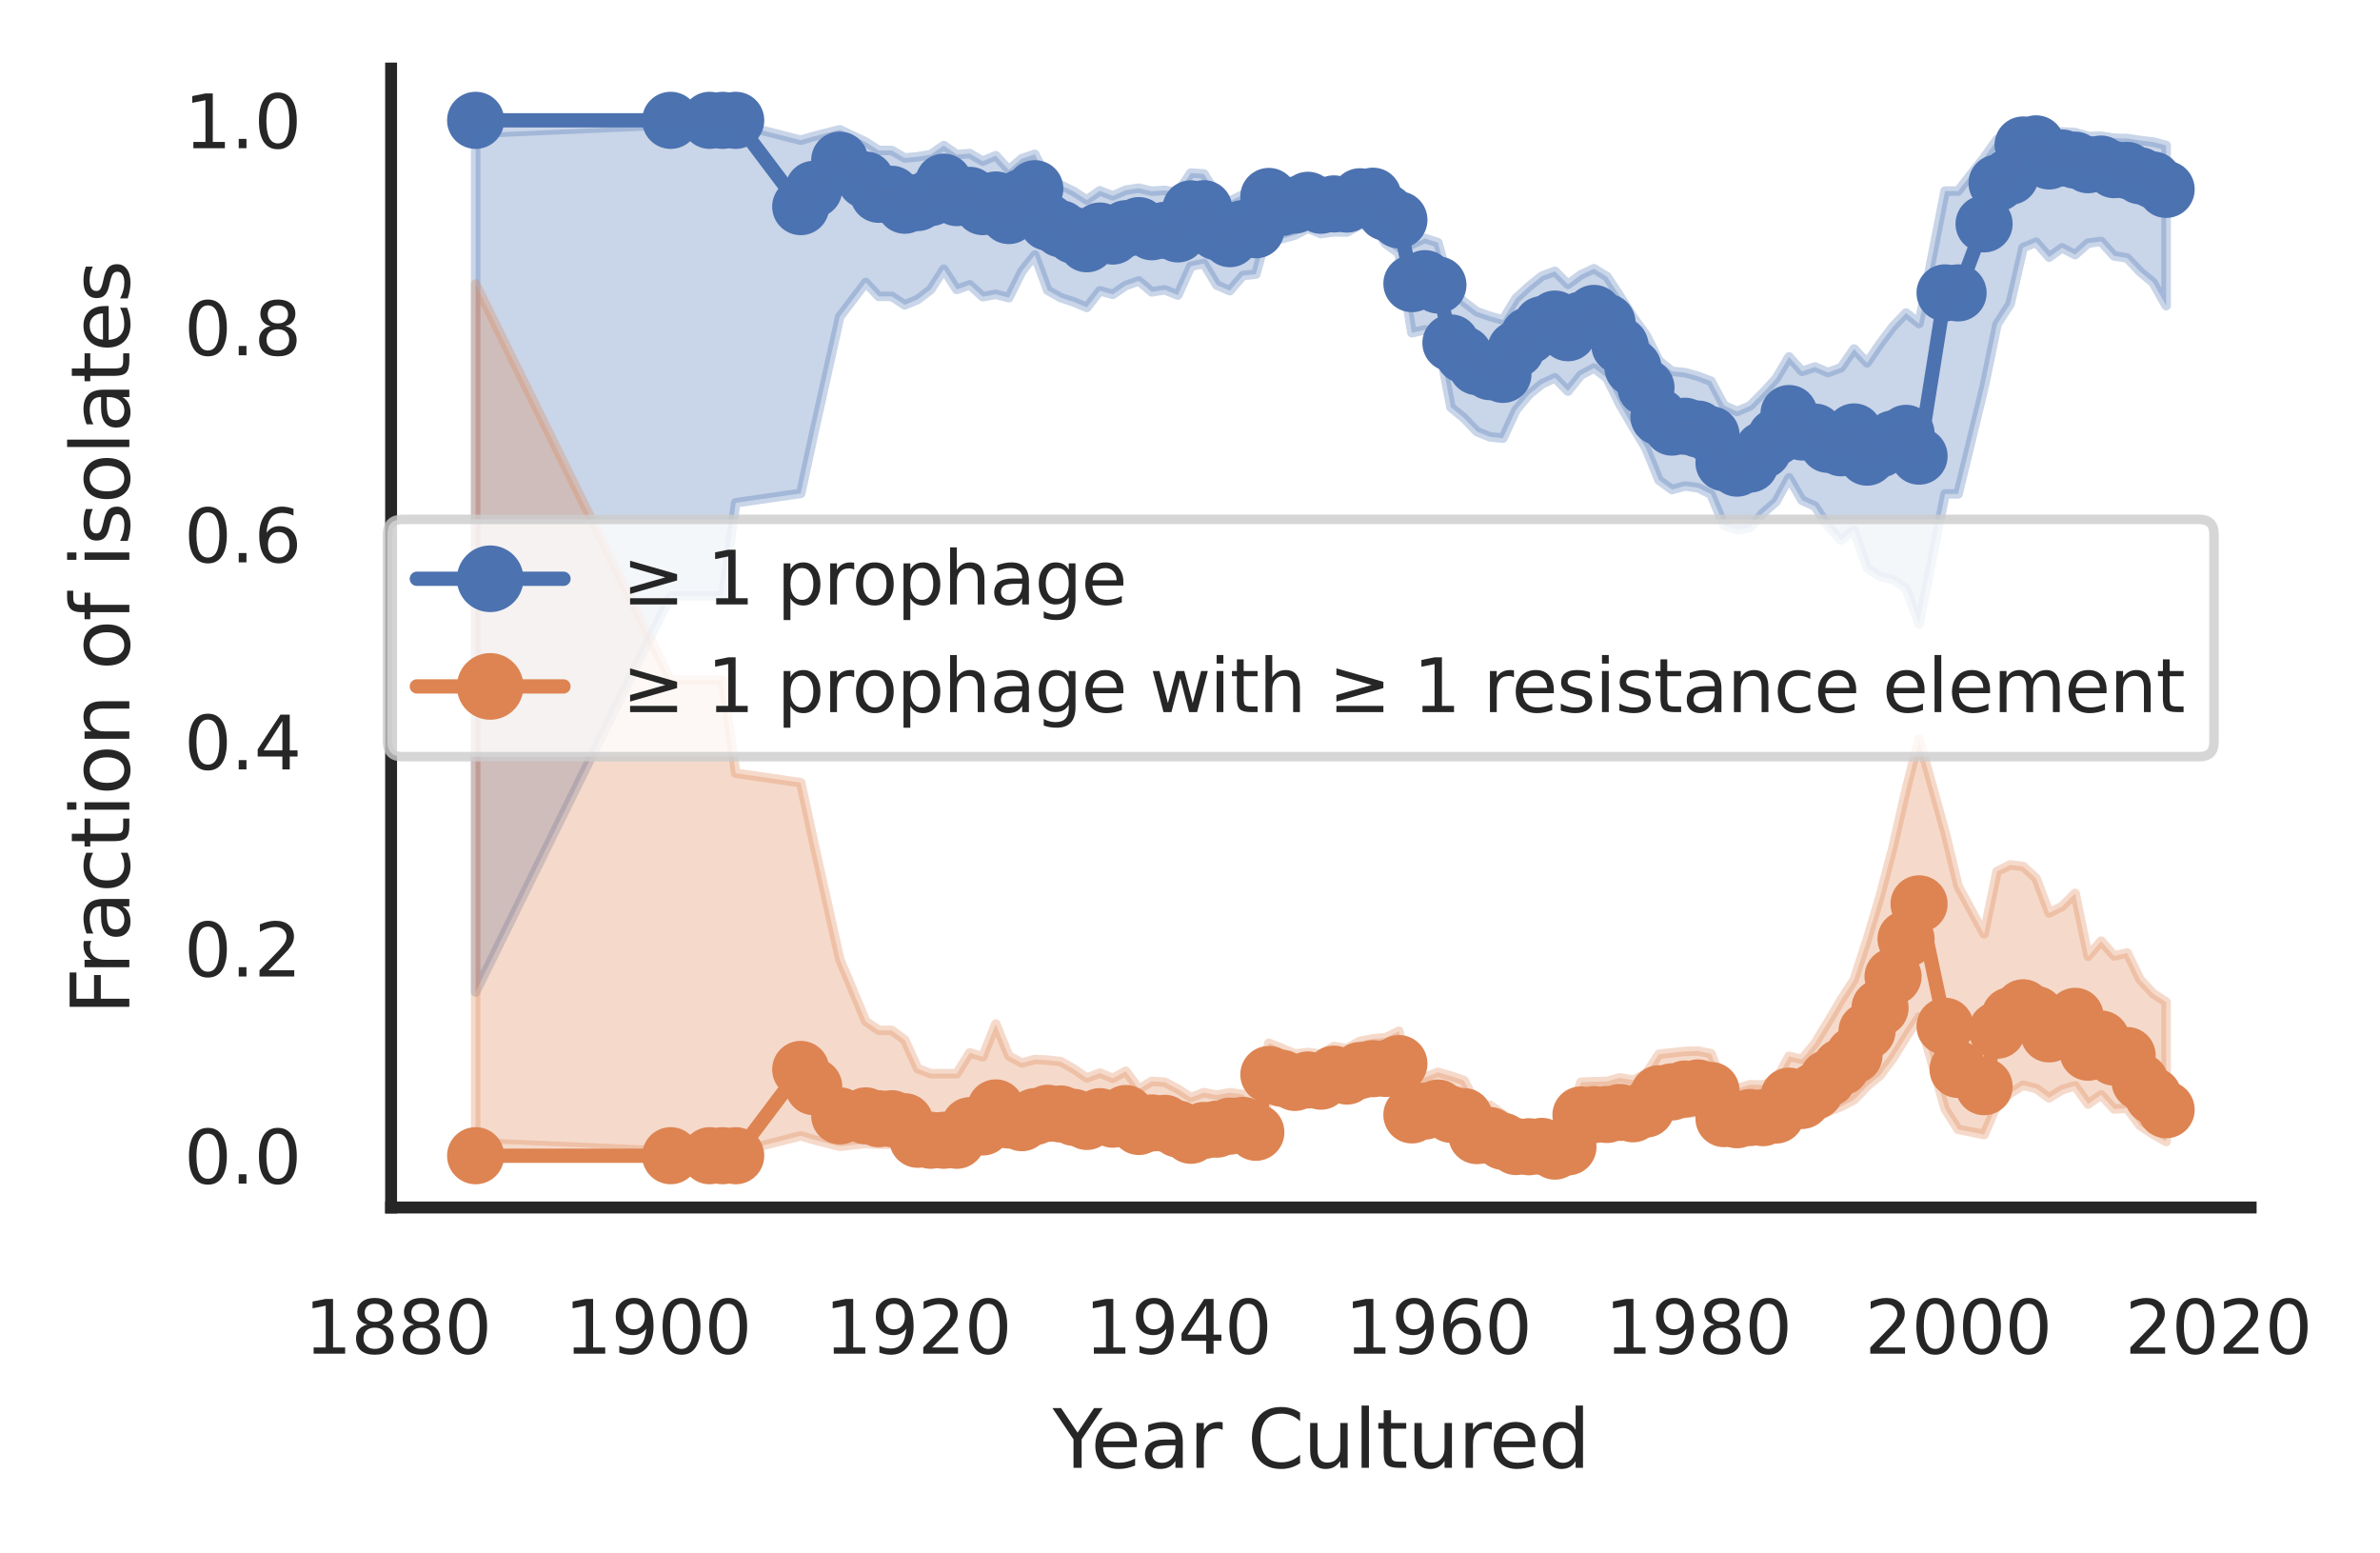 <?xml version="1.0" encoding="utf-8" standalone="no"?>
<!DOCTYPE svg PUBLIC "-//W3C//DTD SVG 1.1//EN"
  "http://www.w3.org/Graphics/SVG/1.1/DTD/svg11.dtd">
<svg xmlns:xlink="http://www.w3.org/1999/xlink" width="249.959pt" height="163.074pt" viewBox="0 0 249.959 163.074" xmlns="http://www.w3.org/2000/svg" version="1.1">
 <defs>
  <style type="text/css">*{stroke-linejoin: round; stroke-linecap: butt}</style>
 </defs>
 <g id="figure_1">
  <g id="patch_1">
   <path d="M 0 163.074 
L 249.959 163.074 
L 249.959 -0 
L 0 -0 
z
" style="fill: #ffffff"/>
  </g>
  <g id="axes_1">
   <g id="patch_2">
    <path d="M 41.075 126.792 
L 236.375 126.792 
L 236.375 7.2 
L 41.075 7.2 
z
" style="fill: #ffffff"/>
   </g>
   <g id="matplotlib.axis_1">
    <g id="xtick_1">
     <g id="text_1">
      <!-- 1880 -->
      <g style="fill: #262626" transform="translate(31.96 142.143)scale(0.077 -0.077)">
       <defs>
        <path id="DejaVuSans-31" d="M 794 531 
L 1825 531 
L 1825 4091 
L 703 3866 
L 703 4441 
L 1819 4666 
L 2450 4666 
L 2450 531 
L 3481 531 
L 3481 0 
L 794 0 
L 794 531 
z
" transform="scale(0.016)"/>
        <path id="DejaVuSans-38" d="M 2034 2216 
Q 1584 2216 1326 1975 
Q 1069 1734 1069 1313 
Q 1069 891 1326 650 
Q 1584 409 2034 409 
Q 2484 409 2743 651 
Q 3003 894 3003 1313 
Q 3003 1734 2745 1975 
Q 2488 2216 2034 2216 
z
M 1403 2484 
Q 997 2584 770 2862 
Q 544 3141 544 3541 
Q 544 4100 942 4425 
Q 1341 4750 2034 4750 
Q 2731 4750 3128 4425 
Q 3525 4100 3525 3541 
Q 3525 3141 3298 2862 
Q 3072 2584 2669 2484 
Q 3125 2378 3379 2068 
Q 3634 1759 3634 1313 
Q 3634 634 3220 271 
Q 2806 -91 2034 -91 
Q 1263 -91 848 271 
Q 434 634 434 1313 
Q 434 1759 690 2068 
Q 947 2378 1403 2484 
z
M 1172 3481 
Q 1172 3119 1398 2916 
Q 1625 2713 2034 2713 
Q 2441 2713 2670 2916 
Q 2900 3119 2900 3481 
Q 2900 3844 2670 4047 
Q 2441 4250 2034 4250 
Q 1625 4250 1398 4047 
Q 1172 3844 1172 3481 
z
" transform="scale(0.016)"/>
        <path id="DejaVuSans-30" d="M 2034 4250 
Q 1547 4250 1301 3770 
Q 1056 3291 1056 2328 
Q 1056 1369 1301 889 
Q 1547 409 2034 409 
Q 2525 409 2770 889 
Q 3016 1369 3016 2328 
Q 3016 3291 2770 3770 
Q 2525 4250 2034 4250 
z
M 2034 4750 
Q 2819 4750 3233 4129 
Q 3647 3509 3647 2328 
Q 3647 1150 3233 529 
Q 2819 -91 2034 -91 
Q 1250 -91 836 529 
Q 422 1150 422 2328 
Q 422 3509 836 4129 
Q 1250 4750 2034 4750 
z
" transform="scale(0.016)"/>
       </defs>
       <use xlink:href="#DejaVuSans-31"/>
       <use xlink:href="#DejaVuSans-38" x="63.623"/>
       <use xlink:href="#DejaVuSans-38" x="127.246"/>
       <use xlink:href="#DejaVuSans-30" x="190.869"/>
      </g>
     </g>
    </g>
    <g id="xtick_2">
     <g id="text_2">
      <!-- 1900 -->
      <g style="fill: #262626" transform="translate(59.274 142.143)scale(0.077 -0.077)">
       <defs>
        <path id="DejaVuSans-39" d="M 703 97 
L 703 672 
Q 941 559 1184 500 
Q 1428 441 1663 441 
Q 2288 441 2617 861 
Q 2947 1281 2994 2138 
Q 2813 1869 2534 1725 
Q 2256 1581 1919 1581 
Q 1219 1581 811 2004 
Q 403 2428 403 3163 
Q 403 3881 828 4315 
Q 1253 4750 1959 4750 
Q 2769 4750 3195 4129 
Q 3622 3509 3622 2328 
Q 3622 1225 3098 567 
Q 2575 -91 1691 -91 
Q 1453 -91 1209 -44 
Q 966 3 703 97 
z
M 1959 2075 
Q 2384 2075 2632 2365 
Q 2881 2656 2881 3163 
Q 2881 3666 2632 3958 
Q 2384 4250 1959 4250 
Q 1534 4250 1286 3958 
Q 1038 3666 1038 3163 
Q 1038 2656 1286 2365 
Q 1534 2075 1959 2075 
z
" transform="scale(0.016)"/>
       </defs>
       <use xlink:href="#DejaVuSans-31"/>
       <use xlink:href="#DejaVuSans-39" x="63.623"/>
       <use xlink:href="#DejaVuSans-30" x="127.246"/>
       <use xlink:href="#DejaVuSans-30" x="190.869"/>
      </g>
     </g>
    </g>
    <g id="xtick_3">
     <g id="text_3">
      <!-- 1920 -->
      <g style="fill: #262626" transform="translate(86.589 142.143)scale(0.077 -0.077)">
       <defs>
        <path id="DejaVuSans-32" d="M 1228 531 
L 3431 531 
L 3431 0 
L 469 0 
L 469 531 
Q 828 903 1448 1529 
Q 2069 2156 2228 2338 
Q 2531 2678 2651 2914 
Q 2772 3150 2772 3378 
Q 2772 3750 2511 3984 
Q 2250 4219 1831 4219 
Q 1534 4219 1204 4116 
Q 875 4013 500 3803 
L 500 4441 
Q 881 4594 1212 4672 
Q 1544 4750 1819 4750 
Q 2544 4750 2975 4387 
Q 3406 4025 3406 3419 
Q 3406 3131 3298 2873 
Q 3191 2616 2906 2266 
Q 2828 2175 2409 1742 
Q 1991 1309 1228 531 
z
" transform="scale(0.016)"/>
       </defs>
       <use xlink:href="#DejaVuSans-31"/>
       <use xlink:href="#DejaVuSans-39" x="63.623"/>
       <use xlink:href="#DejaVuSans-32" x="127.246"/>
       <use xlink:href="#DejaVuSans-30" x="190.869"/>
      </g>
     </g>
    </g>
    <g id="xtick_4">
     <g id="text_4">
      <!-- 1940 -->
      <g style="fill: #262626" transform="translate(113.904 142.143)scale(0.077 -0.077)">
       <defs>
        <path id="DejaVuSans-34" d="M 2419 4116 
L 825 1625 
L 2419 1625 
L 2419 4116 
z
M 2253 4666 
L 3047 4666 
L 3047 1625 
L 3713 1625 
L 3713 1100 
L 3047 1100 
L 3047 0 
L 2419 0 
L 2419 1100 
L 313 1100 
L 313 1709 
L 2253 4666 
z
" transform="scale(0.016)"/>
       </defs>
       <use xlink:href="#DejaVuSans-31"/>
       <use xlink:href="#DejaVuSans-39" x="63.623"/>
       <use xlink:href="#DejaVuSans-34" x="127.246"/>
       <use xlink:href="#DejaVuSans-30" x="190.869"/>
      </g>
     </g>
    </g>
    <g id="xtick_5">
     <g id="text_5">
      <!-- 1960 -->
      <g style="fill: #262626" transform="translate(141.218 142.143)scale(0.077 -0.077)">
       <defs>
        <path id="DejaVuSans-36" d="M 2113 2584 
Q 1688 2584 1439 2293 
Q 1191 2003 1191 1497 
Q 1191 994 1439 701 
Q 1688 409 2113 409 
Q 2538 409 2786 701 
Q 3034 994 3034 1497 
Q 3034 2003 2786 2293 
Q 2538 2584 2113 2584 
z
M 3366 4563 
L 3366 3988 
Q 3128 4100 2886 4159 
Q 2644 4219 2406 4219 
Q 1781 4219 1451 3797 
Q 1122 3375 1075 2522 
Q 1259 2794 1537 2939 
Q 1816 3084 2150 3084 
Q 2853 3084 3261 2657 
Q 3669 2231 3669 1497 
Q 3669 778 3244 343 
Q 2819 -91 2113 -91 
Q 1303 -91 875 529 
Q 447 1150 447 2328 
Q 447 3434 972 4092 
Q 1497 4750 2381 4750 
Q 2619 4750 2861 4703 
Q 3103 4656 3366 4563 
z
" transform="scale(0.016)"/>
       </defs>
       <use xlink:href="#DejaVuSans-31"/>
       <use xlink:href="#DejaVuSans-39" x="63.623"/>
       <use xlink:href="#DejaVuSans-36" x="127.246"/>
       <use xlink:href="#DejaVuSans-30" x="190.869"/>
      </g>
     </g>
    </g>
    <g id="xtick_6">
     <g id="text_6">
      <!-- 1980 -->
      <g style="fill: #262626" transform="translate(168.533 142.143)scale(0.077 -0.077)">
       <use xlink:href="#DejaVuSans-31"/>
       <use xlink:href="#DejaVuSans-39" x="63.623"/>
       <use xlink:href="#DejaVuSans-38" x="127.246"/>
       <use xlink:href="#DejaVuSans-30" x="190.869"/>
      </g>
     </g>
    </g>
    <g id="xtick_7">
     <g id="text_7">
      <!-- 2000 -->
      <g style="fill: #262626" transform="translate(195.848 142.143)scale(0.077 -0.077)">
       <use xlink:href="#DejaVuSans-32"/>
       <use xlink:href="#DejaVuSans-30" x="63.623"/>
       <use xlink:href="#DejaVuSans-30" x="127.246"/>
       <use xlink:href="#DejaVuSans-30" x="190.869"/>
      </g>
     </g>
    </g>
    <g id="xtick_8">
     <g id="text_8">
      <!-- 2020 -->
      <g style="fill: #262626" transform="translate(223.162 142.143)scale(0.077 -0.077)">
       <use xlink:href="#DejaVuSans-32"/>
       <use xlink:href="#DejaVuSans-30" x="63.623"/>
       <use xlink:href="#DejaVuSans-32" x="127.246"/>
       <use xlink:href="#DejaVuSans-30" x="190.869"/>
      </g>
     </g>
    </g>
    <g id="text_9">
     <!-- Year Cultured -->
     <g style="fill: #262626" transform="translate(110.544 154.127)scale(0.084 -0.084)">
      <defs>
       <path id="DejaVuSans-59" d="M -13 4666 
L 666 4666 
L 1959 2747 
L 3244 4666 
L 3922 4666 
L 2272 2222 
L 2272 0 
L 1638 0 
L 1638 2222 
L -13 4666 
z
" transform="scale(0.016)"/>
       <path id="DejaVuSans-65" d="M 3597 1894 
L 3597 1613 
L 953 1613 
Q 991 1019 1311 708 
Q 1631 397 2203 397 
Q 2534 397 2845 478 
Q 3156 559 3463 722 
L 3463 178 
Q 3153 47 2828 -22 
Q 2503 -91 2169 -91 
Q 1331 -91 842 396 
Q 353 884 353 1716 
Q 353 2575 817 3079 
Q 1281 3584 2069 3584 
Q 2775 3584 3186 3129 
Q 3597 2675 3597 1894 
z
M 3022 2063 
Q 3016 2534 2758 2815 
Q 2500 3097 2075 3097 
Q 1594 3097 1305 2825 
Q 1016 2553 972 2059 
L 3022 2063 
z
" transform="scale(0.016)"/>
       <path id="DejaVuSans-61" d="M 2194 1759 
Q 1497 1759 1228 1600 
Q 959 1441 959 1056 
Q 959 750 1161 570 
Q 1363 391 1709 391 
Q 2188 391 2477 730 
Q 2766 1069 2766 1631 
L 2766 1759 
L 2194 1759 
z
M 3341 1997 
L 3341 0 
L 2766 0 
L 2766 531 
Q 2569 213 2275 61 
Q 1981 -91 1556 -91 
Q 1019 -91 701 211 
Q 384 513 384 1019 
Q 384 1609 779 1909 
Q 1175 2209 1959 2209 
L 2766 2209 
L 2766 2266 
Q 2766 2663 2505 2880 
Q 2244 3097 1772 3097 
Q 1472 3097 1187 3025 
Q 903 2953 641 2809 
L 641 3341 
Q 956 3463 1253 3523 
Q 1550 3584 1831 3584 
Q 2591 3584 2966 3190 
Q 3341 2797 3341 1997 
z
" transform="scale(0.016)"/>
       <path id="DejaVuSans-72" d="M 2631 2963 
Q 2534 3019 2420 3045 
Q 2306 3072 2169 3072 
Q 1681 3072 1420 2755 
Q 1159 2438 1159 1844 
L 1159 0 
L 581 0 
L 581 3500 
L 1159 3500 
L 1159 2956 
Q 1341 3275 1631 3429 
Q 1922 3584 2338 3584 
Q 2397 3584 2469 3576 
Q 2541 3569 2628 3553 
L 2631 2963 
z
" transform="scale(0.016)"/>
       <path id="DejaVuSans-20" transform="scale(0.016)"/>
       <path id="DejaVuSans-43" d="M 4122 4306 
L 4122 3641 
Q 3803 3938 3442 4084 
Q 3081 4231 2675 4231 
Q 1875 4231 1450 3742 
Q 1025 3253 1025 2328 
Q 1025 1406 1450 917 
Q 1875 428 2675 428 
Q 3081 428 3442 575 
Q 3803 722 4122 1019 
L 4122 359 
Q 3791 134 3420 21 
Q 3050 -91 2638 -91 
Q 1578 -91 968 557 
Q 359 1206 359 2328 
Q 359 3453 968 4101 
Q 1578 4750 2638 4750 
Q 3056 4750 3426 4639 
Q 3797 4528 4122 4306 
z
" transform="scale(0.016)"/>
       <path id="DejaVuSans-75" d="M 544 1381 
L 544 3500 
L 1119 3500 
L 1119 1403 
Q 1119 906 1312 657 
Q 1506 409 1894 409 
Q 2359 409 2629 706 
Q 2900 1003 2900 1516 
L 2900 3500 
L 3475 3500 
L 3475 0 
L 2900 0 
L 2900 538 
Q 2691 219 2414 64 
Q 2138 -91 1772 -91 
Q 1169 -91 856 284 
Q 544 659 544 1381 
z
M 1991 3584 
L 1991 3584 
z
" transform="scale(0.016)"/>
       <path id="DejaVuSans-6c" d="M 603 4863 
L 1178 4863 
L 1178 0 
L 603 0 
L 603 4863 
z
" transform="scale(0.016)"/>
       <path id="DejaVuSans-74" d="M 1172 4494 
L 1172 3500 
L 2356 3500 
L 2356 3053 
L 1172 3053 
L 1172 1153 
Q 1172 725 1289 603 
Q 1406 481 1766 481 
L 2356 481 
L 2356 0 
L 1766 0 
Q 1100 0 847 248 
Q 594 497 594 1153 
L 594 3053 
L 172 3053 
L 172 3500 
L 594 3500 
L 594 4494 
L 1172 4494 
z
" transform="scale(0.016)"/>
       <path id="DejaVuSans-64" d="M 2906 2969 
L 2906 4863 
L 3481 4863 
L 3481 0 
L 2906 0 
L 2906 525 
Q 2725 213 2448 61 
Q 2172 -91 1784 -91 
Q 1150 -91 751 415 
Q 353 922 353 1747 
Q 353 2572 751 3078 
Q 1150 3584 1784 3584 
Q 2172 3584 2448 3432 
Q 2725 3281 2906 2969 
z
M 947 1747 
Q 947 1113 1208 752 
Q 1469 391 1925 391 
Q 2381 391 2643 752 
Q 2906 1113 2906 1747 
Q 2906 2381 2643 2742 
Q 2381 3103 1925 3103 
Q 1469 3103 1208 2742 
Q 947 2381 947 1747 
z
" transform="scale(0.016)"/>
      </defs>
      <use xlink:href="#DejaVuSans-59"/>
      <use xlink:href="#DejaVuSans-65" x="47.834"/>
      <use xlink:href="#DejaVuSans-61" x="109.357"/>
      <use xlink:href="#DejaVuSans-72" x="170.637"/>
      <use xlink:href="#DejaVuSans-20" x="211.75"/>
      <use xlink:href="#DejaVuSans-43" x="243.537"/>
      <use xlink:href="#DejaVuSans-75" x="313.361"/>
      <use xlink:href="#DejaVuSans-6c" x="376.74"/>
      <use xlink:href="#DejaVuSans-74" x="404.523"/>
      <use xlink:href="#DejaVuSans-75" x="443.732"/>
      <use xlink:href="#DejaVuSans-72" x="507.111"/>
      <use xlink:href="#DejaVuSans-65" x="545.975"/>
      <use xlink:href="#DejaVuSans-64" x="607.498"/>
     </g>
    </g>
   </g>
   <g id="matplotlib.axis_2">
    <g id="ytick_1">
     <g id="text_10">
      <!-- 0.0 -->
      <g style="fill: #262626" transform="translate(19.33 124.281)scale(0.077 -0.077)">
       <defs>
        <path id="DejaVuSans-2e" d="M 684 794 
L 1344 794 
L 1344 0 
L 684 0 
L 684 794 
z
" transform="scale(0.016)"/>
       </defs>
       <use xlink:href="#DejaVuSans-30"/>
       <use xlink:href="#DejaVuSans-2e" x="63.623"/>
       <use xlink:href="#DejaVuSans-30" x="95.41"/>
      </g>
     </g>
    </g>
    <g id="ytick_2">
     <g id="text_11">
      <!-- 0.2 -->
      <g style="fill: #262626" transform="translate(19.33 102.537)scale(0.077 -0.077)">
       <use xlink:href="#DejaVuSans-30"/>
       <use xlink:href="#DejaVuSans-2e" x="63.623"/>
       <use xlink:href="#DejaVuSans-32" x="95.41"/>
      </g>
     </g>
    </g>
    <g id="ytick_3">
     <g id="text_12">
      <!-- 0.4 -->
      <g style="fill: #262626" transform="translate(19.33 80.793)scale(0.077 -0.077)">
       <use xlink:href="#DejaVuSans-30"/>
       <use xlink:href="#DejaVuSans-2e" x="63.623"/>
       <use xlink:href="#DejaVuSans-34" x="95.41"/>
      </g>
     </g>
    </g>
    <g id="ytick_4">
     <g id="text_13">
      <!-- 0.6 -->
      <g style="fill: #262626" transform="translate(19.33 59.049)scale(0.077 -0.077)">
       <use xlink:href="#DejaVuSans-30"/>
       <use xlink:href="#DejaVuSans-2e" x="63.623"/>
       <use xlink:href="#DejaVuSans-36" x="95.41"/>
      </g>
     </g>
    </g>
    <g id="ytick_5">
     <g id="text_14">
      <!-- 0.8 -->
      <g style="fill: #262626" transform="translate(19.33 37.305)scale(0.077 -0.077)">
       <use xlink:href="#DejaVuSans-30"/>
       <use xlink:href="#DejaVuSans-2e" x="63.623"/>
       <use xlink:href="#DejaVuSans-38" x="95.41"/>
      </g>
     </g>
    </g>
    <g id="ytick_6">
     <g id="text_15">
      <!-- 1.0 -->
      <g style="fill: #262626" transform="translate(19.33 15.561)scale(0.077 -0.077)">
       <use xlink:href="#DejaVuSans-31"/>
       <use xlink:href="#DejaVuSans-2e" x="63.623"/>
       <use xlink:href="#DejaVuSans-30" x="95.41"/>
      </g>
     </g>
    </g>
    <g id="text_16">
     <!-- Fraction of isolates -->
     <g style="fill: #262626" transform="translate(13.583 106.564)rotate(-90)scale(0.084 -0.084)">
      <defs>
       <path id="DejaVuSans-46" d="M 628 4666 
L 3309 4666 
L 3309 4134 
L 1259 4134 
L 1259 2759 
L 3109 2759 
L 3109 2228 
L 1259 2228 
L 1259 0 
L 628 0 
L 628 4666 
z
" transform="scale(0.016)"/>
       <path id="DejaVuSans-63" d="M 3122 3366 
L 3122 2828 
Q 2878 2963 2633 3030 
Q 2388 3097 2138 3097 
Q 1578 3097 1268 2742 
Q 959 2388 959 1747 
Q 959 1106 1268 751 
Q 1578 397 2138 397 
Q 2388 397 2633 464 
Q 2878 531 3122 666 
L 3122 134 
Q 2881 22 2623 -34 
Q 2366 -91 2075 -91 
Q 1284 -91 818 406 
Q 353 903 353 1747 
Q 353 2603 823 3093 
Q 1294 3584 2113 3584 
Q 2378 3584 2631 3529 
Q 2884 3475 3122 3366 
z
" transform="scale(0.016)"/>
       <path id="DejaVuSans-69" d="M 603 3500 
L 1178 3500 
L 1178 0 
L 603 0 
L 603 3500 
z
M 603 4863 
L 1178 4863 
L 1178 4134 
L 603 4134 
L 603 4863 
z
" transform="scale(0.016)"/>
       <path id="DejaVuSans-6f" d="M 1959 3097 
Q 1497 3097 1228 2736 
Q 959 2375 959 1747 
Q 959 1119 1226 758 
Q 1494 397 1959 397 
Q 2419 397 2687 759 
Q 2956 1122 2956 1747 
Q 2956 2369 2687 2733 
Q 2419 3097 1959 3097 
z
M 1959 3584 
Q 2709 3584 3137 3096 
Q 3566 2609 3566 1747 
Q 3566 888 3137 398 
Q 2709 -91 1959 -91 
Q 1206 -91 779 398 
Q 353 888 353 1747 
Q 353 2609 779 3096 
Q 1206 3584 1959 3584 
z
" transform="scale(0.016)"/>
       <path id="DejaVuSans-6e" d="M 3513 2113 
L 3513 0 
L 2938 0 
L 2938 2094 
Q 2938 2591 2744 2837 
Q 2550 3084 2163 3084 
Q 1697 3084 1428 2787 
Q 1159 2491 1159 1978 
L 1159 0 
L 581 0 
L 581 3500 
L 1159 3500 
L 1159 2956 
Q 1366 3272 1645 3428 
Q 1925 3584 2291 3584 
Q 2894 3584 3203 3211 
Q 3513 2838 3513 2113 
z
" transform="scale(0.016)"/>
       <path id="DejaVuSans-66" d="M 2375 4863 
L 2375 4384 
L 1825 4384 
Q 1516 4384 1395 4259 
Q 1275 4134 1275 3809 
L 1275 3500 
L 2222 3500 
L 2222 3053 
L 1275 3053 
L 1275 0 
L 697 0 
L 697 3053 
L 147 3053 
L 147 3500 
L 697 3500 
L 697 3744 
Q 697 4328 969 4595 
Q 1241 4863 1831 4863 
L 2375 4863 
z
" transform="scale(0.016)"/>
       <path id="DejaVuSans-73" d="M 2834 3397 
L 2834 2853 
Q 2591 2978 2328 3040 
Q 2066 3103 1784 3103 
Q 1356 3103 1142 2972 
Q 928 2841 928 2578 
Q 928 2378 1081 2264 
Q 1234 2150 1697 2047 
L 1894 2003 
Q 2506 1872 2764 1633 
Q 3022 1394 3022 966 
Q 3022 478 2636 193 
Q 2250 -91 1575 -91 
Q 1294 -91 989 -36 
Q 684 19 347 128 
L 347 722 
Q 666 556 975 473 
Q 1284 391 1588 391 
Q 1994 391 2212 530 
Q 2431 669 2431 922 
Q 2431 1156 2273 1281 
Q 2116 1406 1581 1522 
L 1381 1569 
Q 847 1681 609 1914 
Q 372 2147 372 2553 
Q 372 3047 722 3315 
Q 1072 3584 1716 3584 
Q 2034 3584 2315 3537 
Q 2597 3491 2834 3397 
z
" transform="scale(0.016)"/>
      </defs>
      <use xlink:href="#DejaVuSans-46"/>
      <use xlink:href="#DejaVuSans-72" x="50.27"/>
      <use xlink:href="#DejaVuSans-61" x="91.383"/>
      <use xlink:href="#DejaVuSans-63" x="152.662"/>
      <use xlink:href="#DejaVuSans-74" x="207.643"/>
      <use xlink:href="#DejaVuSans-69" x="246.852"/>
      <use xlink:href="#DejaVuSans-6f" x="274.635"/>
      <use xlink:href="#DejaVuSans-6e" x="335.816"/>
      <use xlink:href="#DejaVuSans-20" x="399.195"/>
      <use xlink:href="#DejaVuSans-6f" x="430.982"/>
      <use xlink:href="#DejaVuSans-66" x="492.164"/>
      <use xlink:href="#DejaVuSans-20" x="527.369"/>
      <use xlink:href="#DejaVuSans-69" x="559.156"/>
      <use xlink:href="#DejaVuSans-73" x="586.939"/>
      <use xlink:href="#DejaVuSans-6f" x="639.039"/>
      <use xlink:href="#DejaVuSans-6c" x="700.221"/>
      <use xlink:href="#DejaVuSans-61" x="728.004"/>
      <use xlink:href="#DejaVuSans-74" x="789.283"/>
      <use xlink:href="#DejaVuSans-65" x="828.492"/>
      <use xlink:href="#DejaVuSans-73" x="890.016"/>
     </g>
    </g>
   </g>
   <g id="PathCollection_1">
    <defs>
     <path id="C0_0_542c85030c" d="M 0 3 
C 0.796 3 1.559 2.684 2.121 2.121 
C 2.684 1.559 3 0.796 3 -0 
C 3 -0.796 2.684 -1.559 2.121 -2.121 
C 1.559 -2.684 0.796 -3 0 -3 
C -0.796 -3 -1.559 -2.684 -2.121 -2.121 
C -2.684 -1.559 -3 -0.796 -3 0 
C -3 0.796 -2.684 1.559 -2.121 2.121 
C -1.559 2.684 -0.796 3 0 3 
z
"/>
    </defs>
    <g clip-path="url(#p67e8cee4d4)">
     <use xlink:href="#C0_0_542c85030c" x="49.952" y="12.636" style="fill: #4c72b0"/>
    </g>
    <g clip-path="url(#p67e8cee4d4)">
     <use xlink:href="#C0_0_542c85030c" x="70.438" y="12.636" style="fill: #4c72b0"/>
    </g>
    <g clip-path="url(#p67e8cee4d4)">
     <use xlink:href="#C0_0_542c85030c" x="74.536" y="12.636" style="fill: #4c72b0"/>
    </g>
    <g clip-path="url(#p67e8cee4d4)">
     <use xlink:href="#C0_0_542c85030c" x="75.901" y="12.636" style="fill: #4c72b0"/>
    </g>
    <g clip-path="url(#p67e8cee4d4)">
     <use xlink:href="#C0_0_542c85030c" x="77.267" y="12.636" style="fill: #4c72b0"/>
    </g>
    <g clip-path="url(#p67e8cee4d4)">
     <use xlink:href="#C0_0_542c85030c" x="84.096" y="21.696" style="fill: #4c72b0"/>
    </g>
    <g clip-path="url(#p67e8cee4d4)">
     <use xlink:href="#C0_0_542c85030c" x="85.461" y="19.884" style="fill: #4c72b0"/>
    </g>
    <g clip-path="url(#p67e8cee4d4)">
     <use xlink:href="#C0_0_542c85030c" x="88.193" y="16.818" style="fill: #4c72b0"/>
    </g>
    <g clip-path="url(#p67e8cee4d4)">
     <use xlink:href="#C0_0_542c85030c" x="90.924" y="18.908" style="fill: #4c72b0"/>
    </g>
    <g clip-path="url(#p67e8cee4d4)">
     <use xlink:href="#C0_0_542c85030c" x="92.29" y="20.402" style="fill: #4c72b0"/>
    </g>
    <g clip-path="url(#p67e8cee4d4)">
     <use xlink:href="#C0_0_542c85030c" x="93.656" y="20.402" style="fill: #4c72b0"/>
    </g>
    <g clip-path="url(#p67e8cee4d4)">
     <use xlink:href="#C0_0_542c85030c" x="95.022" y="21.547" style="fill: #4c72b0"/>
    </g>
    <g clip-path="url(#p67e8cee4d4)">
     <use xlink:href="#C0_0_542c85030c" x="96.387" y="21.265" style="fill: #4c72b0"/>
    </g>
    <g clip-path="url(#p67e8cee4d4)">
     <use xlink:href="#C0_0_542c85030c" x="97.753" y="20.749" style="fill: #4c72b0"/>
    </g>
    <g clip-path="url(#p67e8cee4d4)">
     <use xlink:href="#C0_0_542c85030c" x="99.119" y="19.127" style="fill: #4c72b0"/>
    </g>
    <g clip-path="url(#p67e8cee4d4)">
     <use xlink:href="#C0_0_542c85030c" x="100.484" y="20.749" style="fill: #4c72b0"/>
    </g>
    <g clip-path="url(#p67e8cee4d4)">
     <use xlink:href="#C0_0_542c85030c" x="101.85" y="20.514" style="fill: #4c72b0"/>
    </g>
    <g clip-path="url(#p67e8cee4d4)">
     <use xlink:href="#C0_0_542c85030c" x="103.216" y="21.696" style="fill: #4c72b0"/>
    </g>
    <g clip-path="url(#p67e8cee4d4)">
     <use xlink:href="#C0_0_542c85030c" x="104.582" y="20.999" style="fill: #4c72b0"/>
    </g>
    <g clip-path="url(#p67e8cee4d4)">
     <use xlink:href="#C0_0_542c85030c" x="105.947" y="22.633" style="fill: #4c72b0"/>
    </g>
    <g clip-path="url(#p67e8cee4d4)">
     <use xlink:href="#C0_0_542c85030c" x="107.313" y="20.732" style="fill: #4c72b0"/>
    </g>
    <g clip-path="url(#p67e8cee4d4)">
     <use xlink:href="#C0_0_542c85030c" x="108.679" y="19.816" style="fill: #4c72b0"/>
    </g>
    <g clip-path="url(#p67e8cee4d4)">
     <use xlink:href="#C0_0_542c85030c" x="110.045" y="23.33" style="fill: #4c72b0"/>
    </g>
    <g clip-path="url(#p67e8cee4d4)">
     <use xlink:href="#C0_0_542c85030c" x="111.41" y="24.034" style="fill: #4c72b0"/>
    </g>
    <g clip-path="url(#p67e8cee4d4)">
     <use xlink:href="#C0_0_542c85030c" x="112.776" y="24.716" style="fill: #4c72b0"/>
    </g>
    <g clip-path="url(#p67e8cee4d4)">
     <use xlink:href="#C0_0_542c85030c" x="114.142" y="25.596" style="fill: #4c72b0"/>
    </g>
    <g clip-path="url(#p67e8cee4d4)">
     <use xlink:href="#C0_0_542c85030c" x="115.508" y="24.26" style="fill: #4c72b0"/>
    </g>
    <g clip-path="url(#p67e8cee4d4)">
     <use xlink:href="#C0_0_542c85030c" x="116.873" y="24.787" style="fill: #4c72b0"/>
    </g>
    <g clip-path="url(#p67e8cee4d4)">
     <use xlink:href="#C0_0_542c85030c" x="118.239" y="24.014" style="fill: #4c72b0"/>
    </g>
    <g clip-path="url(#p67e8cee4d4)">
     <use xlink:href="#C0_0_542c85030c" x="119.605" y="23.692" style="fill: #4c72b0"/>
    </g>
    <g clip-path="url(#p67e8cee4d4)">
     <use xlink:href="#C0_0_542c85030c" x="120.97" y="24.334" style="fill: #4c72b0"/>
    </g>
    <g clip-path="url(#p67e8cee4d4)">
     <use xlink:href="#C0_0_542c85030c" x="122.336" y="24.188" style="fill: #4c72b0"/>
    </g>
    <g clip-path="url(#p67e8cee4d4)">
     <use xlink:href="#C0_0_542c85030c" x="123.702" y="24.56" style="fill: #4c72b0"/>
    </g>
    <g clip-path="url(#p67e8cee4d4)">
     <use xlink:href="#C0_0_542c85030c" x="125.068" y="21.934" style="fill: #4c72b0"/>
    </g>
    <g clip-path="url(#p67e8cee4d4)">
     <use xlink:href="#C0_0_542c85030c" x="126.433" y="21.917" style="fill: #4c72b0"/>
    </g>
    <g clip-path="url(#p67e8cee4d4)">
     <use xlink:href="#C0_0_542c85030c" x="127.799" y="24.344" style="fill: #4c72b0"/>
    </g>
    <g clip-path="url(#p67e8cee4d4)">
     <use xlink:href="#C0_0_542c85030c" x="129.165" y="25.061" style="fill: #4c72b0"/>
    </g>
    <g clip-path="url(#p67e8cee4d4)">
     <use xlink:href="#C0_0_542c85030c" x="130.531" y="24.008" style="fill: #4c72b0"/>
    </g>
    <g clip-path="url(#p67e8cee4d4)">
     <use xlink:href="#C0_0_542c85030c" x="131.896" y="24.123" style="fill: #4c72b0"/>
    </g>
    <g clip-path="url(#p67e8cee4d4)">
     <use xlink:href="#C0_0_542c85030c" x="133.262" y="20.63" style="fill: #4c72b0"/>
    </g>
    <g clip-path="url(#p67e8cee4d4)">
     <use xlink:href="#C0_0_542c85030c" x="134.628" y="21.781" style="fill: #4c72b0"/>
    </g>
    <g clip-path="url(#p67e8cee4d4)">
     <use xlink:href="#C0_0_542c85030c" x="135.994" y="21.536" style="fill: #4c72b0"/>
    </g>
    <g clip-path="url(#p67e8cee4d4)">
     <use xlink:href="#C0_0_542c85030c" x="137.359" y="21.033" style="fill: #4c72b0"/>
    </g>
    <g clip-path="url(#p67e8cee4d4)">
     <use xlink:href="#C0_0_542c85030c" x="138.725" y="21.551" style="fill: #4c72b0"/>
    </g>
    <g clip-path="url(#p67e8cee4d4)">
     <use xlink:href="#C0_0_542c85030c" x="140.091" y="21.411" style="fill: #4c72b0"/>
    </g>
    <g clip-path="url(#p67e8cee4d4)">
     <use xlink:href="#C0_0_542c85030c" x="141.457" y="21.428" style="fill: #4c72b0"/>
    </g>
    <g clip-path="url(#p67e8cee4d4)">
     <use xlink:href="#C0_0_542c85030c" x="142.822" y="20.664" style="fill: #4c72b0"/>
    </g>
    <g clip-path="url(#p67e8cee4d4)">
     <use xlink:href="#C0_0_542c85030c" x="144.188" y="20.603" style="fill: #4c72b0"/>
    </g>
    <g clip-path="url(#p67e8cee4d4)">
     <use xlink:href="#C0_0_542c85030c" x="145.554" y="22.294" style="fill: #4c72b0"/>
    </g>
    <g clip-path="url(#p67e8cee4d4)">
     <use xlink:href="#C0_0_542c85030c" x="146.919" y="23.09" style="fill: #4c72b0"/>
    </g>
    <g clip-path="url(#p67e8cee4d4)">
     <use xlink:href="#C0_0_542c85030c" x="148.285" y="29.782" style="fill: #4c72b0"/>
    </g>
    <g clip-path="url(#p67e8cee4d4)">
     <use xlink:href="#C0_0_542c85030c" x="149.651" y="29.264" style="fill: #4c72b0"/>
    </g>
    <g clip-path="url(#p67e8cee4d4)">
     <use xlink:href="#C0_0_542c85030c" x="151.017" y="29.922" style="fill: #4c72b0"/>
    </g>
    <g clip-path="url(#p67e8cee4d4)">
     <use xlink:href="#C0_0_542c85030c" x="152.382" y="36.011" style="fill: #4c72b0"/>
    </g>
    <g clip-path="url(#p67e8cee4d4)">
     <use xlink:href="#C0_0_542c85030c" x="153.748" y="37.252" style="fill: #4c72b0"/>
    </g>
    <g clip-path="url(#p67e8cee4d4)">
     <use xlink:href="#C0_0_542c85030c" x="155.114" y="38.497" style="fill: #4c72b0"/>
    </g>
    <g clip-path="url(#p67e8cee4d4)">
     <use xlink:href="#C0_0_542c85030c" x="156.48" y="39.024" style="fill: #4c72b0"/>
    </g>
    <g clip-path="url(#p67e8cee4d4)">
     <use xlink:href="#C0_0_542c85030c" x="157.845" y="39.313" style="fill: #4c72b0"/>
    </g>
    <g clip-path="url(#p67e8cee4d4)">
     <use xlink:href="#C0_0_542c85030c" x="159.211" y="36.689" style="fill: #4c72b0"/>
    </g>
    <g clip-path="url(#p67e8cee4d4)">
     <use xlink:href="#C0_0_542c85030c" x="160.577" y="35.227" style="fill: #4c72b0"/>
    </g>
    <g clip-path="url(#p67e8cee4d4)">
     <use xlink:href="#C0_0_542c85030c" x="161.943" y="34.087" style="fill: #4c72b0"/>
    </g>
    <g clip-path="url(#p67e8cee4d4)">
     <use xlink:href="#C0_0_542c85030c" x="163.308" y="33.506" style="fill: #4c72b0"/>
    </g>
    <g clip-path="url(#p67e8cee4d4)">
     <use xlink:href="#C0_0_542c85030c" x="164.674" y="34.938" style="fill: #4c72b0"/>
    </g>
    <g clip-path="url(#p67e8cee4d4)">
     <use xlink:href="#C0_0_542c85030c" x="166.04" y="33.61" style="fill: #4c72b0"/>
    </g>
    <g clip-path="url(#p67e8cee4d4)">
     <use xlink:href="#C0_0_542c85030c" x="167.405" y="32.913" style="fill: #4c72b0"/>
    </g>
    <g clip-path="url(#p67e8cee4d4)">
     <use xlink:href="#C0_0_542c85030c" x="168.771" y="33.86" style="fill: #4c72b0"/>
    </g>
    <g clip-path="url(#p67e8cee4d4)">
     <use xlink:href="#C0_0_542c85030c" x="170.137" y="36.291" style="fill: #4c72b0"/>
    </g>
    <g clip-path="url(#p67e8cee4d4)">
     <use xlink:href="#C0_0_542c85030c" x="171.503" y="38.606" style="fill: #4c72b0"/>
    </g>
    <g clip-path="url(#p67e8cee4d4)">
     <use xlink:href="#C0_0_542c85030c" x="172.868" y="40.707" style="fill: #4c72b0"/>
    </g>
    <g clip-path="url(#p67e8cee4d4)">
     <use xlink:href="#C0_0_542c85030c" x="174.234" y="43.765" style="fill: #4c72b0"/>
    </g>
    <g clip-path="url(#p67e8cee4d4)">
     <use xlink:href="#C0_0_542c85030c" x="175.6" y="44.849" style="fill: #4c72b0"/>
    </g>
    <g clip-path="url(#p67e8cee4d4)">
     <use xlink:href="#C0_0_542c85030c" x="176.966" y="44.758" style="fill: #4c72b0"/>
    </g>
    <g clip-path="url(#p67e8cee4d4)">
     <use xlink:href="#C0_0_542c85030c" x="178.331" y="45.054" style="fill: #4c72b0"/>
    </g>
    <g clip-path="url(#p67e8cee4d4)">
     <use xlink:href="#C0_0_542c85030c" x="179.697" y="45.655" style="fill: #4c72b0"/>
    </g>
    <g clip-path="url(#p67e8cee4d4)">
     <use xlink:href="#C0_0_542c85030c" x="181.063" y="48.587" style="fill: #4c72b0"/>
    </g>
    <g clip-path="url(#p67e8cee4d4)">
     <use xlink:href="#C0_0_542c85030c" x="182.429" y="49.156" style="fill: #4c72b0"/>
    </g>
    <g clip-path="url(#p67e8cee4d4)">
     <use xlink:href="#C0_0_542c85030c" x="183.794" y="48.727" style="fill: #4c72b0"/>
    </g>
    <g clip-path="url(#p67e8cee4d4)">
     <use xlink:href="#C0_0_542c85030c" x="185.16" y="47.249" style="fill: #4c72b0"/>
    </g>
    <g clip-path="url(#p67e8cee4d4)">
     <use xlink:href="#C0_0_542c85030c" x="186.526" y="45.869" style="fill: #4c72b0"/>
    </g>
    <g clip-path="url(#p67e8cee4d4)">
     <use xlink:href="#C0_0_542c85030c" x="187.891" y="43.424" style="fill: #4c72b0"/>
    </g>
    <g clip-path="url(#p67e8cee4d4)">
     <use xlink:href="#C0_0_542c85030c" x="189.257" y="45.358" style="fill: #4c72b0"/>
    </g>
    <g clip-path="url(#p67e8cee4d4)">
     <use xlink:href="#C0_0_542c85030c" x="190.623" y="45.376" style="fill: #4c72b0"/>
    </g>
    <g clip-path="url(#p67e8cee4d4)">
     <use xlink:href="#C0_0_542c85030c" x="191.989" y="46.657" style="fill: #4c72b0"/>
    </g>
    <g clip-path="url(#p67e8cee4d4)">
     <use xlink:href="#C0_0_542c85030c" x="193.354" y="47.018" style="fill: #4c72b0"/>
    </g>
    <g clip-path="url(#p67e8cee4d4)">
     <use xlink:href="#C0_0_542c85030c" x="194.72" y="45.358" style="fill: #4c72b0"/>
    </g>
    <g clip-path="url(#p67e8cee4d4)">
     <use xlink:href="#C0_0_542c85030c" x="196.086" y="48.003" style="fill: #4c72b0"/>
    </g>
    <g clip-path="url(#p67e8cee4d4)">
     <use xlink:href="#C0_0_542c85030c" x="197.452" y="47.15" style="fill: #4c72b0"/>
    </g>
    <g clip-path="url(#p67e8cee4d4)">
     <use xlink:href="#C0_0_542c85030c" x="198.817" y="46.088" style="fill: #4c72b0"/>
    </g>
    <g clip-path="url(#p67e8cee4d4)">
     <use xlink:href="#C0_0_542c85030c" x="200.183" y="45.505" style="fill: #4c72b0"/>
    </g>
    <g clip-path="url(#p67e8cee4d4)">
     <use xlink:href="#C0_0_542c85030c" x="201.549" y="47.897" style="fill: #4c72b0"/>
    </g>
    <g clip-path="url(#p67e8cee4d4)">
     <use xlink:href="#C0_0_542c85030c" x="204.28" y="30.756" style="fill: #4c72b0"/>
    </g>
    <g clip-path="url(#p67e8cee4d4)">
     <use xlink:href="#C0_0_542c85030c" x="205.646" y="30.756" style="fill: #4c72b0"/>
    </g>
    <g clip-path="url(#p67e8cee4d4)">
     <use xlink:href="#C0_0_542c85030c" x="208.377" y="23.508" style="fill: #4c72b0"/>
    </g>
    <g clip-path="url(#p67e8cee4d4)">
     <use xlink:href="#C0_0_542c85030c" x="209.743" y="19.225" style="fill: #4c72b0"/>
    </g>
    <g clip-path="url(#p67e8cee4d4)">
     <use xlink:href="#C0_0_542c85030c" x="211.109" y="18.513" style="fill: #4c72b0"/>
    </g>
    <g clip-path="url(#p67e8cee4d4)">
     <use xlink:href="#C0_0_542c85030c" x="212.475" y="15.225" style="fill: #4c72b0"/>
    </g>
    <g clip-path="url(#p67e8cee4d4)">
     <use xlink:href="#C0_0_542c85030c" x="213.84" y="15.107" style="fill: #4c72b0"/>
    </g>
    <g clip-path="url(#p67e8cee4d4)">
     <use xlink:href="#C0_0_542c85030c" x="215.206" y="16.9" style="fill: #4c72b0"/>
    </g>
    <g clip-path="url(#p67e8cee4d4)">
     <use xlink:href="#C0_0_542c85030c" x="216.572" y="16.589" style="fill: #4c72b0"/>
    </g>
    <g clip-path="url(#p67e8cee4d4)">
     <use xlink:href="#C0_0_542c85030c" x="217.938" y="16.818" style="fill: #4c72b0"/>
    </g>
    <g clip-path="url(#p67e8cee4d4)">
     <use xlink:href="#C0_0_542c85030c" x="219.303" y="17.295" style="fill: #4c72b0"/>
    </g>
    <g clip-path="url(#p67e8cee4d4)">
     <use xlink:href="#C0_0_542c85030c" x="220.669" y="17.23" style="fill: #4c72b0"/>
    </g>
    <g clip-path="url(#p67e8cee4d4)">
     <use xlink:href="#C0_0_542c85030c" x="222.035" y="17.813" style="fill: #4c72b0"/>
    </g>
    <g clip-path="url(#p67e8cee4d4)">
     <use xlink:href="#C0_0_542c85030c" x="223.401" y="17.897" style="fill: #4c72b0"/>
    </g>
    <g clip-path="url(#p67e8cee4d4)">
     <use xlink:href="#C0_0_542c85030c" x="224.766" y="18.46" style="fill: #4c72b0"/>
    </g>
    <g clip-path="url(#p67e8cee4d4)">
     <use xlink:href="#C0_0_542c85030c" x="226.132" y="18.908" style="fill: #4c72b0"/>
    </g>
    <g clip-path="url(#p67e8cee4d4)">
     <use xlink:href="#C0_0_542c85030c" x="227.498" y="19.884" style="fill: #4c72b0"/>
    </g>
   </g>
   <g id="PolyCollection_1">
    <defs>
     <path id="m29667a5a0f" d="M 49.952 -149.07 
L 49.952 -58.908 
L 70.438 -100.507 
L 74.536 -100.507 
L 75.901 -100.507 
L 77.267 -110.275 
L 84.096 -111.266 
L 85.461 -117.569 
L 88.193 -129.813 
L 90.924 -133.409 
L 92.29 -131.951 
L 93.656 -131.951 
L 95.022 -131.058 
L 96.387 -131.632 
L 97.753 -132.682 
L 99.119 -134.802 
L 100.484 -132.682 
L 101.85 -133.165 
L 103.216 -131.916 
L 104.582 -132.172 
L 105.947 -131.815 
L 107.313 -134.571 
L 108.679 -136.287 
L 110.045 -132.584 
L 111.41 -131.817 
L 112.776 -131.37 
L 114.142 -130.793 
L 115.508 -132.536 
L 116.873 -132.166 
L 118.239 -133.103 
L 119.605 -133.575 
L 120.97 -132.427 
L 122.336 -132.643 
L 123.702 -132.092 
L 125.068 -135.118 
L 126.433 -135.406 
L 127.799 -133.139 
L 129.165 -132.553 
L 130.531 -134.138 
L 131.896 -134.289 
L 133.262 -139.233 
L 134.628 -138.013 
L 135.994 -138.389 
L 137.359 -139.102 
L 138.725 -138.546 
L 140.091 -138.73 
L 141.457 -138.707 
L 142.822 -139.458 
L 144.188 -139.492 
L 145.554 -137.481 
L 146.919 -136.486 
L 148.285 -128.133 
L 149.651 -128.441 
L 151.017 -127.521 
L 152.382 -120.307 
L 153.748 -119.187 
L 155.114 -117.758 
L 156.48 -117.197 
L 157.845 -117.062 
L 159.211 -120.011 
L 160.577 -121.651 
L 161.943 -122.76 
L 163.308 -123.403 
L 164.674 -122.005 
L 166.04 -123.697 
L 167.405 -124.425 
L 168.771 -123.39 
L 170.137 -120.624 
L 171.503 -118.27 
L 172.868 -116.011 
L 174.234 -112.666 
L 175.6 -111.667 
L 176.966 -112.039 
L 178.331 -111.863 
L 179.697 -111.182 
L 181.063 -107.914 
L 182.429 -107.435 
L 183.794 -107.673 
L 185.16 -109.21 
L 186.526 -110.403 
L 187.891 -112.9 
L 189.257 -110.549 
L 190.623 -109.917 
L 191.989 -107.818 
L 193.354 -106.359 
L 194.72 -107.419 
L 196.086 -103.444 
L 197.452 -102.536 
L 198.817 -102.228 
L 200.183 -101.294 
L 201.549 -97.543 
L 204.28 -111.209 
L 205.646 -111.209 
L 208.377 -122.438 
L 209.743 -129.045 
L 211.109 -131.141 
L 212.475 -137.077 
L 213.84 -137.641 
L 215.206 -136.073 
L 216.572 -137.051 
L 217.938 -136.33 
L 219.303 -137.548 
L 220.669 -137.72 
L 222.035 -136.202 
L 223.401 -135.987 
L 224.766 -134.543 
L 226.132 -133.409 
L 227.498 -130.981 
L 227.498 -147.806 
L 227.498 -147.806 
L 226.132 -148.161 
L 224.766 -148.323 
L 223.401 -148.528 
L 222.035 -148.558 
L 220.669 -148.77 
L 219.303 -148.746 
L 217.938 -149.152 
L 216.572 -149.222 
L 215.206 -149.127 
L 213.84 -149.848 
L 212.475 -149.82 
L 211.109 -148.635 
L 209.743 -148.418 
L 208.377 -146.491 
L 205.646 -143.011 
L 204.28 -143.011 
L 201.549 -129.093 
L 200.183 -130.205 
L 198.817 -128.782 
L 197.452 -126.968 
L 196.086 -124.977 
L 194.72 -126.423 
L 193.354 -124.456 
L 191.989 -123.959 
L 190.623 -124.538 
L 189.257 -124.077 
L 187.891 -125.598 
L 186.526 -123.297 
L 185.16 -121.819 
L 183.794 -120.443 
L 182.429 -119.87 
L 181.063 -120.494 
L 179.697 -123.047 
L 178.331 -123.561 
L 176.966 -123.944 
L 175.6 -124.08 
L 174.234 -125.188 
L 172.868 -127.893 
L 171.503 -129.782 
L 170.137 -131.954 
L 168.771 -134.021 
L 167.405 -134.855 
L 166.04 -134.219 
L 164.674 -133.214 
L 163.308 -134.583 
L 161.943 -134.079 
L 160.577 -132.985 
L 159.211 -131.728 
L 157.845 -129.475 
L 156.48 -129.859 
L 155.114 -130.334 
L 153.748 -131.379 
L 152.382 -132.63 
L 151.017 -137.59 
L 149.651 -138.04 
L 148.285 -137.423 
L 146.919 -142.666 
L 145.554 -143.29 
L 144.188 -144.677 
L 142.822 -144.606 
L 141.457 -143.889 
L 140.091 -143.902 
L 138.725 -143.797 
L 137.359 -144.256 
L 135.994 -143.91 
L 134.628 -143.757 
L 133.262 -144.776 
L 131.896 -142.366 
L 130.531 -142.61 
L 129.165 -141.94 
L 127.799 -142.643 
L 126.433 -144.809 
L 125.068 -144.9 
L 123.702 -142.845 
L 122.336 -143.086 
L 120.97 -142.991 
L 119.605 -143.317 
L 118.239 -143.107 
L 116.873 -142.509 
L 115.508 -143.039 
L 114.142 -142.07 
L 112.776 -142.962 
L 111.41 -143.632 
L 110.045 -144.188 
L 108.679 -146.868 
L 107.313 -146.409 
L 105.947 -145.236 
L 104.582 -146.731 
L 103.216 -146.151 
L 101.85 -146.947 
L 100.484 -146.842 
L 99.119 -147.795 
L 97.753 -146.842 
L 96.387 -146.612 
L 95.022 -146.486 
L 93.656 -147.274 
L 92.29 -147.274 
L 90.924 -148.161 
L 88.193 -149.448 
L 85.461 -148.751 
L 84.096 -148.35 
L 77.267 -150.094 
L 75.901 -149.98 
L 74.536 -149.98 
L 70.438 -149.98 
L 49.952 -149.07 
z
" style="stroke: #4c72b0; stroke-opacity: 0.3"/>
    </defs>
    <g clip-path="url(#p67e8cee4d4)">
     <use xlink:href="#m29667a5a0f" x="0" y="163.074" style="fill: #4c72b0; fill-opacity: 0.3; stroke: #4c72b0; stroke-opacity: 0.3"/>
    </g>
   </g>
   <g id="PathCollection_2">
    <defs>
     <path id="C1_0_c881b58a56" d="M 0 3 
C 0.796 3 1.559 2.684 2.121 2.121 
C 2.684 1.559 3 0.796 3 -0 
C 3 -0.796 2.684 -1.559 2.121 -2.121 
C 1.559 -2.684 0.796 -3 0 -3 
C -0.796 -3 -1.559 -2.684 -2.121 -2.121 
C -2.684 -1.559 -3 -0.796 -3 0 
C -3 0.796 -2.684 1.559 -2.121 2.121 
C -1.559 2.684 -0.796 3 0 3 
z
"/>
    </defs>
    <g clip-path="url(#p67e8cee4d4)">
     <use xlink:href="#C1_0_c881b58a56" x="49.952" y="121.356" style="fill: #dd8452"/>
    </g>
    <g clip-path="url(#p67e8cee4d4)">
     <use xlink:href="#C1_0_c881b58a56" x="70.438" y="121.356" style="fill: #dd8452"/>
    </g>
    <g clip-path="url(#p67e8cee4d4)">
     <use xlink:href="#C1_0_c881b58a56" x="74.536" y="121.356" style="fill: #dd8452"/>
    </g>
    <g clip-path="url(#p67e8cee4d4)">
     <use xlink:href="#C1_0_c881b58a56" x="75.901" y="121.356" style="fill: #dd8452"/>
    </g>
    <g clip-path="url(#p67e8cee4d4)">
     <use xlink:href="#C1_0_c881b58a56" x="77.267" y="121.356" style="fill: #dd8452"/>
    </g>
    <g clip-path="url(#p67e8cee4d4)">
     <use xlink:href="#C1_0_c881b58a56" x="84.096" y="112.296" style="fill: #dd8452"/>
    </g>
    <g clip-path="url(#p67e8cee4d4)">
     <use xlink:href="#C1_0_c881b58a56" x="85.461" y="114.108" style="fill: #dd8452"/>
    </g>
    <g clip-path="url(#p67e8cee4d4)">
     <use xlink:href="#C1_0_c881b58a56" x="88.193" y="117.174" style="fill: #dd8452"/>
    </g>
    <g clip-path="url(#p67e8cee4d4)">
     <use xlink:href="#C1_0_c881b58a56" x="90.924" y="117.174" style="fill: #dd8452"/>
    </g>
    <g clip-path="url(#p67e8cee4d4)">
     <use xlink:href="#C1_0_c881b58a56" x="92.29" y="117.473" style="fill: #dd8452"/>
    </g>
    <g clip-path="url(#p67e8cee4d4)">
     <use xlink:href="#C1_0_c881b58a56" x="93.656" y="117.473" style="fill: #dd8452"/>
    </g>
    <g clip-path="url(#p67e8cee4d4)">
     <use xlink:href="#C1_0_c881b58a56" x="95.022" y="117.791" style="fill: #dd8452"/>
    </g>
    <g clip-path="url(#p67e8cee4d4)">
     <use xlink:href="#C1_0_c881b58a56" x="96.387" y="119.63" style="fill: #dd8452"/>
    </g>
    <g clip-path="url(#p67e8cee4d4)">
     <use xlink:href="#C1_0_c881b58a56" x="97.753" y="119.733" style="fill: #dd8452"/>
    </g>
    <g clip-path="url(#p67e8cee4d4)">
     <use xlink:href="#C1_0_c881b58a56" x="99.119" y="119.733" style="fill: #dd8452"/>
    </g>
    <g clip-path="url(#p67e8cee4d4)">
     <use xlink:href="#C1_0_c881b58a56" x="100.484" y="119.733" style="fill: #dd8452"/>
    </g>
    <g clip-path="url(#p67e8cee4d4)">
     <use xlink:href="#C1_0_c881b58a56" x="101.85" y="118.205" style="fill: #dd8452"/>
    </g>
    <g clip-path="url(#p67e8cee4d4)">
     <use xlink:href="#C1_0_c881b58a56" x="103.216" y="118.336" style="fill: #dd8452"/>
    </g>
    <g clip-path="url(#p67e8cee4d4)">
     <use xlink:href="#C1_0_c881b58a56" x="104.582" y="116.338" style="fill: #dd8452"/>
    </g>
    <g clip-path="url(#p67e8cee4d4)">
     <use xlink:href="#C1_0_c881b58a56" x="105.947" y="117.607" style="fill: #dd8452"/>
    </g>
    <g clip-path="url(#p67e8cee4d4)">
     <use xlink:href="#C1_0_c881b58a56" x="107.313" y="117.886" style="fill: #dd8452"/>
    </g>
    <g clip-path="url(#p67e8cee4d4)">
     <use xlink:href="#C1_0_c881b58a56" x="108.679" y="117.253" style="fill: #dd8452"/>
    </g>
    <g clip-path="url(#p67e8cee4d4)">
     <use xlink:href="#C1_0_c881b58a56" x="110.045" y="116.9" style="fill: #dd8452"/>
    </g>
    <g clip-path="url(#p67e8cee4d4)">
     <use xlink:href="#C1_0_c881b58a56" x="111.41" y="116.972" style="fill: #dd8452"/>
    </g>
    <g clip-path="url(#p67e8cee4d4)">
     <use xlink:href="#C1_0_c881b58a56" x="112.776" y="117.329" style="fill: #dd8452"/>
    </g>
    <g clip-path="url(#p67e8cee4d4)">
     <use xlink:href="#C1_0_c881b58a56" x="114.142" y="117.756" style="fill: #dd8452"/>
    </g>
    <g clip-path="url(#p67e8cee4d4)">
     <use xlink:href="#C1_0_c881b58a56" x="115.508" y="117.253" style="fill: #dd8452"/>
    </g>
    <g clip-path="url(#p67e8cee4d4)">
     <use xlink:href="#C1_0_c881b58a56" x="116.873" y="117.519" style="fill: #dd8452"/>
    </g>
    <g clip-path="url(#p67e8cee4d4)">
     <use xlink:href="#C1_0_c881b58a56" x="118.239" y="116.931" style="fill: #dd8452"/>
    </g>
    <g clip-path="url(#p67e8cee4d4)">
     <use xlink:href="#C1_0_c881b58a56" x="119.605" y="118.285" style="fill: #dd8452"/>
    </g>
    <g clip-path="url(#p67e8cee4d4)">
     <use xlink:href="#C1_0_c881b58a56" x="120.97" y="117.915" style="fill: #dd8452"/>
    </g>
    <g clip-path="url(#p67e8cee4d4)">
     <use xlink:href="#C1_0_c881b58a56" x="122.336" y="117.959" style="fill: #dd8452"/>
    </g>
    <g clip-path="url(#p67e8cee4d4)">
     <use xlink:href="#C1_0_c881b58a56" x="123.702" y="118.55" style="fill: #dd8452"/>
    </g>
    <g clip-path="url(#p67e8cee4d4)">
     <use xlink:href="#C1_0_c881b58a56" x="125.068" y="119.21" style="fill: #dd8452"/>
    </g>
    <g clip-path="url(#p67e8cee4d4)">
     <use xlink:href="#C1_0_c881b58a56" x="126.433" y="118.704" style="fill: #dd8452"/>
    </g>
    <g clip-path="url(#p67e8cee4d4)">
     <use xlink:href="#C1_0_c881b58a56" x="127.799" y="118.568" style="fill: #dd8452"/>
    </g>
    <g clip-path="url(#p67e8cee4d4)">
     <use xlink:href="#C1_0_c881b58a56" x="129.165" y="118.25" style="fill: #dd8452"/>
    </g>
    <g clip-path="url(#p67e8cee4d4)">
     <use xlink:href="#C1_0_c881b58a56" x="130.531" y="118.172" style="fill: #dd8452"/>
    </g>
    <g clip-path="url(#p67e8cee4d4)">
     <use xlink:href="#C1_0_c881b58a56" x="131.896" y="118.894" style="fill: #dd8452"/>
    </g>
    <g clip-path="url(#p67e8cee4d4)">
     <use xlink:href="#C1_0_c881b58a56" x="133.262" y="112.829" style="fill: #dd8452"/>
    </g>
    <g clip-path="url(#p67e8cee4d4)">
     <use xlink:href="#C1_0_c881b58a56" x="134.628" y="113.227" style="fill: #dd8452"/>
    </g>
    <g clip-path="url(#p67e8cee4d4)">
     <use xlink:href="#C1_0_c881b58a56" x="135.994" y="113.659" style="fill: #dd8452"/>
    </g>
    <g clip-path="url(#p67e8cee4d4)">
     <use xlink:href="#C1_0_c881b58a56" x="137.359" y="113.401" style="fill: #dd8452"/>
    </g>
    <g clip-path="url(#p67e8cee4d4)">
     <use xlink:href="#C1_0_c881b58a56" x="138.725" y="113.528" style="fill: #dd8452"/>
    </g>
    <g clip-path="url(#p67e8cee4d4)">
     <use xlink:href="#C1_0_c881b58a56" x="140.091" y="112.795" style="fill: #dd8452"/>
    </g>
    <g clip-path="url(#p67e8cee4d4)">
     <use xlink:href="#C1_0_c881b58a56" x="141.457" y="112.993" style="fill: #dd8452"/>
    </g>
    <g clip-path="url(#p67e8cee4d4)">
     <use xlink:href="#C1_0_c881b58a56" x="142.822" y="112.411" style="fill: #dd8452"/>
    </g>
    <g clip-path="url(#p67e8cee4d4)">
     <use xlink:href="#C1_0_c881b58a56" x="144.188" y="112.218" style="fill: #dd8452"/>
    </g>
    <g clip-path="url(#p67e8cee4d4)">
     <use xlink:href="#C1_0_c881b58a56" x="145.554" y="112.193" style="fill: #dd8452"/>
    </g>
    <g clip-path="url(#p67e8cee4d4)">
     <use xlink:href="#C1_0_c881b58a56" x="146.919" y="111.686" style="fill: #dd8452"/>
    </g>
    <g clip-path="url(#p67e8cee4d4)">
     <use xlink:href="#C1_0_c881b58a56" x="148.285" y="117.07" style="fill: #dd8452"/>
    </g>
    <g clip-path="url(#p67e8cee4d4)">
     <use xlink:href="#C1_0_c881b58a56" x="149.651" y="116.666" style="fill: #dd8452"/>
    </g>
    <g clip-path="url(#p67e8cee4d4)">
     <use xlink:href="#C1_0_c881b58a56" x="151.017" y="116.352" style="fill: #dd8452"/>
    </g>
    <g clip-path="url(#p67e8cee4d4)">
     <use xlink:href="#C1_0_c881b58a56" x="152.382" y="117.007" style="fill: #dd8452"/>
    </g>
    <g clip-path="url(#p67e8cee4d4)">
     <use xlink:href="#C1_0_c881b58a56" x="153.748" y="117.253" style="fill: #dd8452"/>
    </g>
    <g clip-path="url(#p67e8cee4d4)">
     <use xlink:href="#C1_0_c881b58a56" x="155.114" y="119.245" style="fill: #dd8452"/>
    </g>
    <g clip-path="url(#p67e8cee4d4)">
     <use xlink:href="#C1_0_c881b58a56" x="156.48" y="119.245" style="fill: #dd8452"/>
    </g>
    <g clip-path="url(#p67e8cee4d4)">
     <use xlink:href="#C1_0_c881b58a56" x="157.845" y="119.846" style="fill: #dd8452"/>
    </g>
    <g clip-path="url(#p67e8cee4d4)">
     <use xlink:href="#C1_0_c881b58a56" x="159.211" y="120.394" style="fill: #dd8452"/>
    </g>
    <g clip-path="url(#p67e8cee4d4)">
     <use xlink:href="#C1_0_c881b58a56" x="160.577" y="120.415" style="fill: #dd8452"/>
    </g>
    <g clip-path="url(#p67e8cee4d4)">
     <use xlink:href="#C1_0_c881b58a56" x="161.943" y="120.381" style="fill: #dd8452"/>
    </g>
    <g clip-path="url(#p67e8cee4d4)">
     <use xlink:href="#C1_0_c881b58a56" x="163.308" y="120.871" style="fill: #dd8452"/>
    </g>
    <g clip-path="url(#p67e8cee4d4)">
     <use xlink:href="#C1_0_c881b58a56" x="164.674" y="120.427" style="fill: #dd8452"/>
    </g>
    <g clip-path="url(#p67e8cee4d4)">
     <use xlink:href="#C1_0_c881b58a56" x="166.04" y="117.076" style="fill: #dd8452"/>
    </g>
    <g clip-path="url(#p67e8cee4d4)">
     <use xlink:href="#C1_0_c881b58a56" x="167.405" y="117.042" style="fill: #dd8452"/>
    </g>
    <g clip-path="url(#p67e8cee4d4)">
     <use xlink:href="#C1_0_c881b58a56" x="168.771" y="117.025" style="fill: #dd8452"/>
    </g>
    <g clip-path="url(#p67e8cee4d4)">
     <use xlink:href="#C1_0_c881b58a56" x="170.137" y="116.807" style="fill: #dd8452"/>
    </g>
    <g clip-path="url(#p67e8cee4d4)">
     <use xlink:href="#C1_0_c881b58a56" x="171.503" y="116.954" style="fill: #dd8452"/>
    </g>
    <g clip-path="url(#p67e8cee4d4)">
     <use xlink:href="#C1_0_c881b58a56" x="172.868" y="116.455" style="fill: #dd8452"/>
    </g>
    <g clip-path="url(#p67e8cee4d4)">
     <use xlink:href="#C1_0_c881b58a56" x="174.234" y="114.851" style="fill: #dd8452"/>
    </g>
    <g clip-path="url(#p67e8cee4d4)">
     <use xlink:href="#C1_0_c881b58a56" x="175.6" y="114.645" style="fill: #dd8452"/>
    </g>
    <g clip-path="url(#p67e8cee4d4)">
     <use xlink:href="#C1_0_c881b58a56" x="176.966" y="114.355" style="fill: #dd8452"/>
    </g>
    <g clip-path="url(#p67e8cee4d4)">
     <use xlink:href="#C1_0_c881b58a56" x="178.331" y="114.24" style="fill: #dd8452"/>
    </g>
    <g clip-path="url(#p67e8cee4d4)">
     <use xlink:href="#C1_0_c881b58a56" x="179.697" y="114.511" style="fill: #dd8452"/>
    </g>
    <g clip-path="url(#p67e8cee4d4)">
     <use xlink:href="#C1_0_c881b58a56" x="181.063" y="117.458" style="fill: #dd8452"/>
    </g>
    <g clip-path="url(#p67e8cee4d4)">
     <use xlink:href="#C1_0_c881b58a56" x="182.429" y="117.578" style="fill: #dd8452"/>
    </g>
    <g clip-path="url(#p67e8cee4d4)">
     <use xlink:href="#C1_0_c881b58a56" x="183.794" y="117.346" style="fill: #dd8452"/>
    </g>
    <g clip-path="url(#p67e8cee4d4)">
     <use xlink:href="#C1_0_c881b58a56" x="185.16" y="117.362" style="fill: #dd8452"/>
    </g>
    <g clip-path="url(#p67e8cee4d4)">
     <use xlink:href="#C1_0_c881b58a56" x="186.526" y="117.083" style="fill: #dd8452"/>
    </g>
    <g clip-path="url(#p67e8cee4d4)">
     <use xlink:href="#C1_0_c881b58a56" x="187.891" y="115.102" style="fill: #dd8452"/>
    </g>
    <g clip-path="url(#p67e8cee4d4)">
     <use xlink:href="#C1_0_c881b58a56" x="189.257" y="115.551" style="fill: #dd8452"/>
    </g>
    <g clip-path="url(#p67e8cee4d4)">
     <use xlink:href="#C1_0_c881b58a56" x="190.623" y="114.561" style="fill: #dd8452"/>
    </g>
    <g clip-path="url(#p67e8cee4d4)">
     <use xlink:href="#C1_0_c881b58a56" x="191.989" y="113.22" style="fill: #dd8452"/>
    </g>
    <g clip-path="url(#p67e8cee4d4)">
     <use xlink:href="#C1_0_c881b58a56" x="193.354" y="112.064" style="fill: #dd8452"/>
    </g>
    <g clip-path="url(#p67e8cee4d4)">
     <use xlink:href="#C1_0_c881b58a56" x="194.72" y="110.801" style="fill: #dd8452"/>
    </g>
    <g clip-path="url(#p67e8cee4d4)">
     <use xlink:href="#C1_0_c881b58a56" x="196.086" y="108.257" style="fill: #dd8452"/>
    </g>
    <g clip-path="url(#p67e8cee4d4)">
     <use xlink:href="#C1_0_c881b58a56" x="197.452" y="105.825" style="fill: #dd8452"/>
    </g>
    <g clip-path="url(#p67e8cee4d4)">
     <use xlink:href="#C1_0_c881b58a56" x="198.817" y="102.539" style="fill: #dd8452"/>
    </g>
    <g clip-path="url(#p67e8cee4d4)">
     <use xlink:href="#C1_0_c881b58a56" x="200.183" y="98.601" style="fill: #dd8452"/>
    </g>
    <g clip-path="url(#p67e8cee4d4)">
     <use xlink:href="#C1_0_c881b58a56" x="201.549" y="94.911" style="fill: #dd8452"/>
    </g>
    <g clip-path="url(#p67e8cee4d4)">
     <use xlink:href="#C1_0_c881b58a56" x="204.28" y="107.766" style="fill: #dd8452"/>
    </g>
    <g clip-path="url(#p67e8cee4d4)">
     <use xlink:href="#C1_0_c881b58a56" x="205.646" y="112.296" style="fill: #dd8452"/>
    </g>
    <g clip-path="url(#p67e8cee4d4)">
     <use xlink:href="#C1_0_c881b58a56" x="208.377" y="114.108" style="fill: #dd8452"/>
    </g>
    <g clip-path="url(#p67e8cee4d4)">
     <use xlink:href="#C1_0_c881b58a56" x="209.743" y="108.178" style="fill: #dd8452"/>
    </g>
    <g clip-path="url(#p67e8cee4d4)">
     <use xlink:href="#C1_0_c881b58a56" x="211.109" y="106.664" style="fill: #dd8452"/>
    </g>
    <g clip-path="url(#p67e8cee4d4)">
     <use xlink:href="#C1_0_c881b58a56" x="212.475" y="105.825" style="fill: #dd8452"/>
    </g>
    <g clip-path="url(#p67e8cee4d4)">
     <use xlink:href="#C1_0_c881b58a56" x="213.84" y="106.531" style="fill: #dd8452"/>
    </g>
    <g clip-path="url(#p67e8cee4d4)">
     <use xlink:href="#C1_0_c881b58a56" x="215.206" y="108.565" style="fill: #dd8452"/>
    </g>
    <g clip-path="url(#p67e8cee4d4)">
     <use xlink:href="#C1_0_c881b58a56" x="216.572" y="107.519" style="fill: #dd8452"/>
    </g>
    <g clip-path="url(#p67e8cee4d4)">
     <use xlink:href="#C1_0_c881b58a56" x="217.938" y="106.721" style="fill: #dd8452"/>
    </g>
    <g clip-path="url(#p67e8cee4d4)">
     <use xlink:href="#C1_0_c881b58a56" x="219.303" y="110.484" style="fill: #dd8452"/>
    </g>
    <g clip-path="url(#p67e8cee4d4)">
     <use xlink:href="#C1_0_c881b58a56" x="220.669" y="109.106" style="fill: #dd8452"/>
    </g>
    <g clip-path="url(#p67e8cee4d4)">
     <use xlink:href="#C1_0_c881b58a56" x="222.035" y="111.002" style="fill: #dd8452"/>
    </g>
    <g clip-path="url(#p67e8cee4d4)">
     <use xlink:href="#C1_0_c881b58a56" x="223.401" y="110.835" style="fill: #dd8452"/>
    </g>
    <g clip-path="url(#p67e8cee4d4)">
     <use xlink:href="#C1_0_c881b58a56" x="224.766" y="113.59" style="fill: #dd8452"/>
    </g>
    <g clip-path="url(#p67e8cee4d4)">
     <use xlink:href="#C1_0_c881b58a56" x="226.132" y="115.084" style="fill: #dd8452"/>
    </g>
    <g clip-path="url(#p67e8cee4d4)">
     <use xlink:href="#C1_0_c881b58a56" x="227.498" y="116.524" style="fill: #dd8452"/>
    </g>
   </g>
   <g id="PolyCollection_2">
    <defs>
     <path id="mcf4ecee06a" d="M 49.952 -133.248 
L 49.952 -43.085 
L 70.438 -42.176 
L 74.536 -42.176 
L 75.901 -42.176 
L 77.267 -42.061 
L 84.096 -43.806 
L 85.461 -43.404 
L 88.193 -42.707 
L 90.924 -43.004 
L 92.29 -42.912 
L 93.656 -42.912 
L 95.022 -42.815 
L 96.387 -42.132 
L 97.753 -42.107 
L 99.119 -42.107 
L 100.484 -42.107 
L 101.85 -42.688 
L 103.216 -42.648 
L 104.582 -43.54 
L 105.947 -43.079 
L 107.313 -42.978 
L 108.679 -43.386 
L 110.045 -43.687 
L 111.41 -43.655 
L 112.776 -43.496 
L 114.142 -43.307 
L 115.508 -43.65 
L 116.873 -43.524 
L 118.239 -43.911 
L 119.605 -43.073 
L 120.97 -43.237 
L 122.336 -43.218 
L 123.702 -42.858 
L 125.068 -42.497 
L 126.433 -42.795 
L 127.799 -42.948 
L 129.165 -43.179 
L 130.531 -43.294 
L 131.896 -42.875 
L 133.262 -47.827 
L 134.628 -47.539 
L 135.994 -47.227 
L 137.359 -47.522 
L 138.725 -47.429 
L 140.091 -48.069 
L 141.457 -47.898 
L 142.822 -48.332 
L 144.188 -48.476 
L 145.554 -48.441 
L 146.919 -48.817 
L 148.285 -44.146 
L 149.651 -44.376 
L 151.017 -44.555 
L 152.382 -43.966 
L 153.748 -43.838 
L 155.114 -42.575 
L 156.48 -42.575 
L 157.845 -42.266 
L 159.211 -42.015 
L 160.577 -42.009 
L 161.943 -42.019 
L 163.308 -41.835 
L 164.674 -42.005 
L 166.04 -44.08 
L 167.405 -44.099 
L 168.771 -44.108 
L 170.137 -44.229 
L 171.503 -44.147 
L 172.868 -44.497 
L 174.234 -45.649 
L 175.6 -45.843 
L 176.966 -46.148 
L 178.331 -46.279 
L 179.697 -46.049 
L 181.063 -43.804 
L 182.429 -43.739 
L 183.794 -43.864 
L 185.16 -43.856 
L 186.526 -44.006 
L 187.891 -45.428 
L 189.257 -45.013 
L 190.623 -45.579 
L 191.989 -46.349 
L 193.354 -46.878 
L 194.72 -47.588 
L 196.086 -49.026 
L 197.452 -50.15 
L 198.817 -51.978 
L 200.183 -54.192 
L 201.549 -56.29 
L 204.28 -46.651 
L 205.646 -44.486 
L 208.377 -43.938 
L 209.743 -47.103 
L 211.109 -48.266 
L 212.475 -49.116 
L 213.84 -48.775 
L 215.206 -47.793 
L 216.572 -48.649 
L 217.938 -49.056 
L 219.303 -47.145 
L 220.669 -48.109 
L 222.035 -46.623 
L 223.401 -46.703 
L 224.766 -44.881 
L 226.132 -43.995 
L 227.498 -43.203 
L 227.498 -57.85 
L 227.498 -57.85 
L 226.132 -58.747 
L 224.766 -60.205 
L 223.401 -63.011 
L 222.035 -62.697 
L 220.669 -64.25 
L 219.303 -62.662 
L 217.938 -69.264 
L 216.572 -67.89 
L 215.206 -67.203 
L 213.84 -70.847 
L 212.475 -72.086 
L 211.109 -72.253 
L 209.743 -71.562 
L 208.377 -65.007 
L 205.646 -70.018 
L 204.28 -75.659 
L 201.549 -85.468 
L 200.183 -80.101 
L 198.817 -74.119 
L 197.452 -68.924 
L 196.086 -64.338 
L 194.72 -60.171 
L 193.354 -58.062 
L 191.989 -55.753 
L 190.623 -53.511 
L 189.257 -51.839 
L 187.891 -52.148 
L 186.526 -49.652 
L 185.16 -49.145 
L 183.794 -49.174 
L 182.429 -48.751 
L 181.063 -48.971 
L 179.697 -52.431 
L 178.331 -52.711 
L 176.966 -52.669 
L 175.6 -52.521 
L 174.234 -52.365 
L 172.868 -50.297 
L 171.503 -49.644 
L 170.137 -49.903 
L 168.771 -49.52 
L 167.405 -49.49 
L 166.04 -49.43 
L 164.674 -45.023 
L 163.308 -44.383 
L 161.943 -45.184 
L 160.577 -45.066 
L 159.211 -45.138 
L 157.845 -46.052 
L 156.48 -47.016 
L 155.114 -47.016 
L 153.748 -49.618 
L 152.382 -50.08 
L 151.017 -50.473 
L 149.651 -49.935 
L 148.285 -49.242 
L 146.919 -54.789 
L 145.554 -54.117 
L 144.188 -53.989 
L 142.822 -53.735 
L 141.457 -52.966 
L 140.091 -53.185 
L 138.725 -52.383 
L 137.359 -52.553 
L 135.994 -52.401 
L 134.628 -52.989 
L 133.262 -53.531 
L 131.896 -46.985 
L 130.531 -48.151 
L 129.165 -48.335 
L 127.799 -48.081 
L 126.433 -48.339 
L 125.068 -47.831 
L 123.702 -48.714 
L 122.336 -49.435 
L 120.97 -49.53 
L 119.605 -48.712 
L 118.239 -50.588 
L 116.873 -49.85 
L 115.508 -50.397 
L 114.142 -49.882 
L 112.776 -50.819 
L 111.41 -51.598 
L 110.045 -51.754 
L 108.679 -51.824 
L 107.313 -51.451 
L 105.947 -52.199 
L 104.582 -55.541 
L 103.216 -52.099 
L 101.85 -52.528 
L 100.484 -50.332 
L 99.119 -50.332 
L 97.753 -50.332 
L 96.387 -50.851 
L 95.022 -53.864 
L 93.656 -54.881 
L 92.29 -54.881 
L 90.924 -55.825 
L 88.193 -62.343 
L 85.461 -74.586 
L 84.096 -80.889 
L 77.267 -81.881 
L 75.901 -91.648 
L 74.536 -91.648 
L 70.438 -91.648 
L 49.952 -133.248 
z
" style="stroke: #dd8452; stroke-opacity: 0.3"/>
    </defs>
    <g clip-path="url(#p67e8cee4d4)">
     <use xlink:href="#mcf4ecee06a" x="0" y="163.074" style="fill: #dd8452; fill-opacity: 0.3; stroke: #dd8452; stroke-opacity: 0.3"/>
    </g>
   </g>
   <g id="line2d_1">
    <path d="M 49.952 12.636 
L 70.438 12.636 
L 74.536 12.636 
L 75.901 12.636 
L 77.267 12.636 
L 84.096 21.696 
L 85.461 19.884 
L 88.193 16.818 
L 90.924 18.908 
L 92.29 20.402 
L 93.656 20.402 
L 95.022 21.547 
L 96.387 21.265 
L 97.753 20.749 
L 99.119 19.127 
L 100.484 20.749 
L 101.85 20.514 
L 103.216 21.696 
L 104.582 20.999 
L 105.947 22.633 
L 107.313 20.732 
L 108.679 19.816 
L 110.045 23.33 
L 111.41 24.034 
L 112.776 24.716 
L 114.142 25.596 
L 115.508 24.26 
L 116.873 24.787 
L 118.239 24.014 
L 119.605 23.692 
L 120.97 24.334 
L 122.336 24.188 
L 123.702 24.56 
L 125.068 21.934 
L 126.433 21.917 
L 127.799 24.344 
L 129.165 25.061 
L 130.531 24.008 
L 131.896 24.123 
L 133.262 20.63 
L 134.628 21.781 
L 135.994 21.536 
L 137.359 21.033 
L 138.725 21.551 
L 140.091 21.411 
L 141.457 21.428 
L 142.822 20.664 
L 144.188 20.603 
L 145.554 22.294 
L 146.919 23.09 
L 148.285 29.782 
L 149.651 29.264 
L 151.017 29.922 
L 152.382 36.011 
L 153.748 37.252 
L 155.114 38.497 
L 156.48 39.024 
L 157.845 39.313 
L 159.211 36.689 
L 160.577 35.227 
L 161.943 34.087 
L 163.308 33.506 
L 164.674 34.938 
L 166.04 33.61 
L 167.405 32.913 
L 168.771 33.86 
L 170.137 36.291 
L 171.503 38.606 
L 172.868 40.707 
L 174.234 43.765 
L 175.6 44.849 
L 176.966 44.758 
L 178.331 45.054 
L 179.697 45.655 
L 181.063 48.587 
L 182.429 49.156 
L 183.794 48.727 
L 185.16 47.249 
L 186.526 45.869 
L 187.891 43.424 
L 189.257 45.358 
L 190.623 45.376 
L 191.989 46.657 
L 193.354 47.018 
L 194.72 45.358 
L 196.086 48.003 
L 197.452 47.15 
L 198.817 46.088 
L 200.183 45.505 
L 201.549 47.897 
L 204.28 30.756 
L 205.646 30.756 
L 208.377 23.508 
L 209.743 19.225 
L 211.109 18.513 
L 212.475 15.225 
L 213.84 15.107 
L 215.206 16.9 
L 216.572 16.589 
L 217.938 16.818 
L 219.303 17.295 
L 220.669 17.23 
L 222.035 17.813 
L 223.401 17.897 
L 224.766 18.46 
L 226.132 18.908 
L 227.498 19.884 
" clip-path="url(#p67e8cee4d4)" style="fill: none; stroke: #4c72b0; stroke-width: 1.5; stroke-linecap: round"/>
   </g>
   <g id="line2d_2">
    <path d="M 49.952 121.356 
L 70.438 121.356 
L 74.536 121.356 
L 75.901 121.356 
L 77.267 121.356 
L 84.096 112.296 
L 85.461 114.108 
L 88.193 117.174 
L 90.924 117.174 
L 92.29 117.473 
L 93.656 117.473 
L 95.022 117.791 
L 96.387 119.63 
L 97.753 119.733 
L 99.119 119.733 
L 100.484 119.733 
L 101.85 118.205 
L 103.216 118.336 
L 104.582 116.338 
L 105.947 117.607 
L 107.313 117.886 
L 108.679 117.253 
L 110.045 116.9 
L 111.41 116.972 
L 112.776 117.329 
L 114.142 117.756 
L 115.508 117.253 
L 116.873 117.519 
L 118.239 116.931 
L 119.605 118.285 
L 120.97 117.915 
L 122.336 117.959 
L 123.702 118.55 
L 125.068 119.21 
L 126.433 118.704 
L 127.799 118.568 
L 129.165 118.25 
L 130.531 118.172 
L 131.896 118.894 
L 133.262 112.829 
L 134.628 113.227 
L 135.994 113.659 
L 137.359 113.401 
L 138.725 113.528 
L 140.091 112.795 
L 141.457 112.993 
L 142.822 112.411 
L 144.188 112.218 
L 145.554 112.193 
L 146.919 111.686 
L 148.285 117.07 
L 149.651 116.666 
L 151.017 116.352 
L 152.382 117.007 
L 153.748 117.253 
L 155.114 119.245 
L 156.48 119.245 
L 157.845 119.846 
L 159.211 120.394 
L 160.577 120.415 
L 161.943 120.381 
L 163.308 120.871 
L 164.674 120.427 
L 166.04 117.076 
L 167.405 117.042 
L 168.771 117.025 
L 170.137 116.807 
L 171.503 116.954 
L 172.868 116.455 
L 174.234 114.851 
L 175.6 114.645 
L 176.966 114.355 
L 178.331 114.24 
L 179.697 114.511 
L 181.063 117.458 
L 182.429 117.578 
L 183.794 117.346 
L 185.16 117.362 
L 186.526 117.083 
L 187.891 115.102 
L 189.257 115.551 
L 190.623 114.561 
L 191.989 113.22 
L 193.354 112.064 
L 194.72 110.801 
L 196.086 108.257 
L 197.452 105.825 
L 198.817 102.539 
L 200.183 98.601 
L 201.549 94.911 
L 204.28 107.766 
L 205.646 112.296 
L 208.377 114.108 
L 209.743 108.178 
L 211.109 106.664 
L 212.475 105.825 
L 213.84 106.531 
L 215.206 108.565 
L 216.572 107.519 
L 217.938 106.721 
L 219.303 110.484 
L 220.669 109.106 
L 222.035 111.002 
L 223.401 110.835 
L 224.766 113.59 
L 226.132 115.084 
L 227.498 116.524 
" clip-path="url(#p67e8cee4d4)" style="fill: none; stroke: #dd8452; stroke-width: 1.5; stroke-linecap: round"/>
   </g>
   <g id="patch_3">
    <path d="M 41.075 126.792 
L 41.075 7.2 
" style="fill: none; stroke: #262626; stroke-width: 1.25; stroke-linejoin: miter; stroke-linecap: square"/>
   </g>
   <g id="patch_4">
    <path d="M 41.075 126.792 
L 236.375 126.792 
" style="fill: none; stroke: #262626; stroke-width: 1.25; stroke-linejoin: miter; stroke-linecap: square"/>
   </g>
   <g id="legend_1">
    <g id="patch_5">
     <path d="M 42.24 79.453 
L 230.985 79.453 
Q 232.525 79.453 232.525 77.913 
L 232.525 56.079 
Q 232.525 54.539 230.985 54.539 
L 42.24 54.539 
Q 40.7 54.539 40.7 56.079 
L 40.7 77.913 
Q 40.7 79.453 42.24 79.453 
z
" style="fill: #ffffff; opacity: 0.8; stroke: #cccccc; stroke-linejoin: miter"/>
    </g>
    <g id="line2d_3">
     <path d="M 43.78 60.775 
L 51.48 60.775 
L 59.18 60.775 
" style="fill: none; stroke: #4c72b0; stroke-width: 1.5; stroke-linecap: round"/>
     <defs>
      <path id="m328ac684c3" d="M 0 3 
C 0.796 3 1.559 2.684 2.121 2.121 
C 2.684 1.559 3 0.796 3 0 
C 3 -0.796 2.684 -1.559 2.121 -2.121 
C 1.559 -2.684 0.796 -3 0 -3 
C -0.796 -3 -1.559 -2.684 -2.121 -2.121 
C -2.684 -1.559 -3 -0.796 -3 0 
C -3 0.796 -2.684 1.559 -2.121 2.121 
C -1.559 2.684 -0.796 3 0 3 
z
" style="stroke: #4c72b0"/>
     </defs>
     <g>
      <use xlink:href="#m328ac684c3" x="51.48" y="60.775" style="fill: #4c72b0; stroke: #4c72b0"/>
     </g>
    </g>
    <g id="text_17">
     <!-- ≥ 1 prophage -->
     <g style="fill: #262626" transform="translate(65.34 63.47)scale(0.077 -0.077)">
      <defs>
       <path id="DejaVuSans-2265" d="M 678 3175 
L 678 3725 
L 4684 2578 
L 4684 2047 
L 678 897 
L 678 1453 
L 3681 2309 
L 678 3175 
z
M 4684 531 
L 4684 0 
L 678 0 
L 678 531 
L 4684 531 
z
" transform="scale(0.016)"/>
       <path id="DejaVuSans-70" d="M 1159 525 
L 1159 -1331 
L 581 -1331 
L 581 3500 
L 1159 3500 
L 1159 2969 
Q 1341 3281 1617 3432 
Q 1894 3584 2278 3584 
Q 2916 3584 3314 3078 
Q 3713 2572 3713 1747 
Q 3713 922 3314 415 
Q 2916 -91 2278 -91 
Q 1894 -91 1617 61 
Q 1341 213 1159 525 
z
M 3116 1747 
Q 3116 2381 2855 2742 
Q 2594 3103 2138 3103 
Q 1681 3103 1420 2742 
Q 1159 2381 1159 1747 
Q 1159 1113 1420 752 
Q 1681 391 2138 391 
Q 2594 391 2855 752 
Q 3116 1113 3116 1747 
z
" transform="scale(0.016)"/>
       <path id="DejaVuSans-68" d="M 3513 2113 
L 3513 0 
L 2938 0 
L 2938 2094 
Q 2938 2591 2744 2837 
Q 2550 3084 2163 3084 
Q 1697 3084 1428 2787 
Q 1159 2491 1159 1978 
L 1159 0 
L 581 0 
L 581 4863 
L 1159 4863 
L 1159 2956 
Q 1366 3272 1645 3428 
Q 1925 3584 2291 3584 
Q 2894 3584 3203 3211 
Q 3513 2838 3513 2113 
z
" transform="scale(0.016)"/>
       <path id="DejaVuSans-67" d="M 2906 1791 
Q 2906 2416 2648 2759 
Q 2391 3103 1925 3103 
Q 1463 3103 1205 2759 
Q 947 2416 947 1791 
Q 947 1169 1205 825 
Q 1463 481 1925 481 
Q 2391 481 2648 825 
Q 2906 1169 2906 1791 
z
M 3481 434 
Q 3481 -459 3084 -895 
Q 2688 -1331 1869 -1331 
Q 1566 -1331 1297 -1286 
Q 1028 -1241 775 -1147 
L 775 -588 
Q 1028 -725 1275 -790 
Q 1522 -856 1778 -856 
Q 2344 -856 2625 -561 
Q 2906 -266 2906 331 
L 2906 616 
Q 2728 306 2450 153 
Q 2172 0 1784 0 
Q 1141 0 747 490 
Q 353 981 353 1791 
Q 353 2603 747 3093 
Q 1141 3584 1784 3584 
Q 2172 3584 2450 3431 
Q 2728 3278 2906 2969 
L 2906 3500 
L 3481 3500 
L 3481 434 
z
" transform="scale(0.016)"/>
      </defs>
      <use xlink:href="#DejaVuSans-2265"/>
      <use xlink:href="#DejaVuSans-20" x="83.789"/>
      <use xlink:href="#DejaVuSans-31" x="115.576"/>
      <use xlink:href="#DejaVuSans-20" x="179.199"/>
      <use xlink:href="#DejaVuSans-70" x="210.986"/>
      <use xlink:href="#DejaVuSans-72" x="274.463"/>
      <use xlink:href="#DejaVuSans-6f" x="313.326"/>
      <use xlink:href="#DejaVuSans-70" x="374.508"/>
      <use xlink:href="#DejaVuSans-68" x="437.984"/>
      <use xlink:href="#DejaVuSans-61" x="501.363"/>
      <use xlink:href="#DejaVuSans-67" x="562.643"/>
      <use xlink:href="#DejaVuSans-65" x="626.119"/>
     </g>
    </g>
    <g id="line2d_4">
     <path d="M 43.78 72.077 
L 51.48 72.077 
L 59.18 72.077 
" style="fill: none; stroke: #dd8452; stroke-width: 1.5; stroke-linecap: round"/>
     <defs>
      <path id="m86beb29ed9" d="M 0 3 
C 0.796 3 1.559 2.684 2.121 2.121 
C 2.684 1.559 3 0.796 3 0 
C 3 -0.796 2.684 -1.559 2.121 -2.121 
C 1.559 -2.684 0.796 -3 0 -3 
C -0.796 -3 -1.559 -2.684 -2.121 -2.121 
C -2.684 -1.559 -3 -0.796 -3 0 
C -3 0.796 -2.684 1.559 -2.121 2.121 
C -1.559 2.684 -0.796 3 0 3 
z
" style="stroke: #dd8452"/>
     </defs>
     <g>
      <use xlink:href="#m86beb29ed9" x="51.48" y="72.077" style="fill: #dd8452; stroke: #dd8452"/>
     </g>
    </g>
    <g id="text_18">
     <!-- ≥ 1 prophage with ≥ 1 resistance element -->
     <g style="fill: #262626" transform="translate(65.34 74.772)scale(0.077 -0.077)">
      <defs>
       <path id="DejaVuSans-77" d="M 269 3500 
L 844 3500 
L 1563 769 
L 2278 3500 
L 2956 3500 
L 3675 769 
L 4391 3500 
L 4966 3500 
L 4050 0 
L 3372 0 
L 2619 2869 
L 1863 0 
L 1184 0 
L 269 3500 
z
" transform="scale(0.016)"/>
       <path id="DejaVuSans-6d" d="M 3328 2828 
Q 3544 3216 3844 3400 
Q 4144 3584 4550 3584 
Q 5097 3584 5394 3201 
Q 5691 2819 5691 2113 
L 5691 0 
L 5113 0 
L 5113 2094 
Q 5113 2597 4934 2840 
Q 4756 3084 4391 3084 
Q 3944 3084 3684 2787 
Q 3425 2491 3425 1978 
L 3425 0 
L 2847 0 
L 2847 2094 
Q 2847 2600 2669 2842 
Q 2491 3084 2119 3084 
Q 1678 3084 1418 2786 
Q 1159 2488 1159 1978 
L 1159 0 
L 581 0 
L 581 3500 
L 1159 3500 
L 1159 2956 
Q 1356 3278 1631 3431 
Q 1906 3584 2284 3584 
Q 2666 3584 2933 3390 
Q 3200 3197 3328 2828 
z
" transform="scale(0.016)"/>
      </defs>
      <use xlink:href="#DejaVuSans-2265"/>
      <use xlink:href="#DejaVuSans-20" x="83.789"/>
      <use xlink:href="#DejaVuSans-31" x="115.576"/>
      <use xlink:href="#DejaVuSans-20" x="179.199"/>
      <use xlink:href="#DejaVuSans-70" x="210.986"/>
      <use xlink:href="#DejaVuSans-72" x="274.463"/>
      <use xlink:href="#DejaVuSans-6f" x="313.326"/>
      <use xlink:href="#DejaVuSans-70" x="374.508"/>
      <use xlink:href="#DejaVuSans-68" x="437.984"/>
      <use xlink:href="#DejaVuSans-61" x="501.363"/>
      <use xlink:href="#DejaVuSans-67" x="562.643"/>
      <use xlink:href="#DejaVuSans-65" x="626.119"/>
      <use xlink:href="#DejaVuSans-20" x="687.643"/>
      <use xlink:href="#DejaVuSans-77" x="719.43"/>
      <use xlink:href="#DejaVuSans-69" x="801.217"/>
      <use xlink:href="#DejaVuSans-74" x="829"/>
      <use xlink:href="#DejaVuSans-68" x="868.209"/>
      <use xlink:href="#DejaVuSans-20" x="931.588"/>
      <use xlink:href="#DejaVuSans-2265" x="963.375"/>
      <use xlink:href="#DejaVuSans-20" x="1047.164"/>
      <use xlink:href="#DejaVuSans-31" x="1078.951"/>
      <use xlink:href="#DejaVuSans-20" x="1142.574"/>
      <use xlink:href="#DejaVuSans-72" x="1174.361"/>
      <use xlink:href="#DejaVuSans-65" x="1213.225"/>
      <use xlink:href="#DejaVuSans-73" x="1274.748"/>
      <use xlink:href="#DejaVuSans-69" x="1326.848"/>
      <use xlink:href="#DejaVuSans-73" x="1354.631"/>
      <use xlink:href="#DejaVuSans-74" x="1406.73"/>
      <use xlink:href="#DejaVuSans-61" x="1445.939"/>
      <use xlink:href="#DejaVuSans-6e" x="1507.219"/>
      <use xlink:href="#DejaVuSans-63" x="1570.598"/>
      <use xlink:href="#DejaVuSans-65" x="1625.578"/>
      <use xlink:href="#DejaVuSans-20" x="1687.102"/>
      <use xlink:href="#DejaVuSans-65" x="1718.889"/>
      <use xlink:href="#DejaVuSans-6c" x="1780.412"/>
      <use xlink:href="#DejaVuSans-65" x="1808.195"/>
      <use xlink:href="#DejaVuSans-6d" x="1869.719"/>
      <use xlink:href="#DejaVuSans-65" x="1967.131"/>
      <use xlink:href="#DejaVuSans-6e" x="2028.654"/>
      <use xlink:href="#DejaVuSans-74" x="2092.033"/>
     </g>
    </g>
   </g>
  </g>
 </g>
 <defs>
  <clipPath id="p67e8cee4d4">
   <rect x="41.075" y="7.2" width="195.3" height="119.592"/>
  </clipPath>
 </defs>
</svg>
